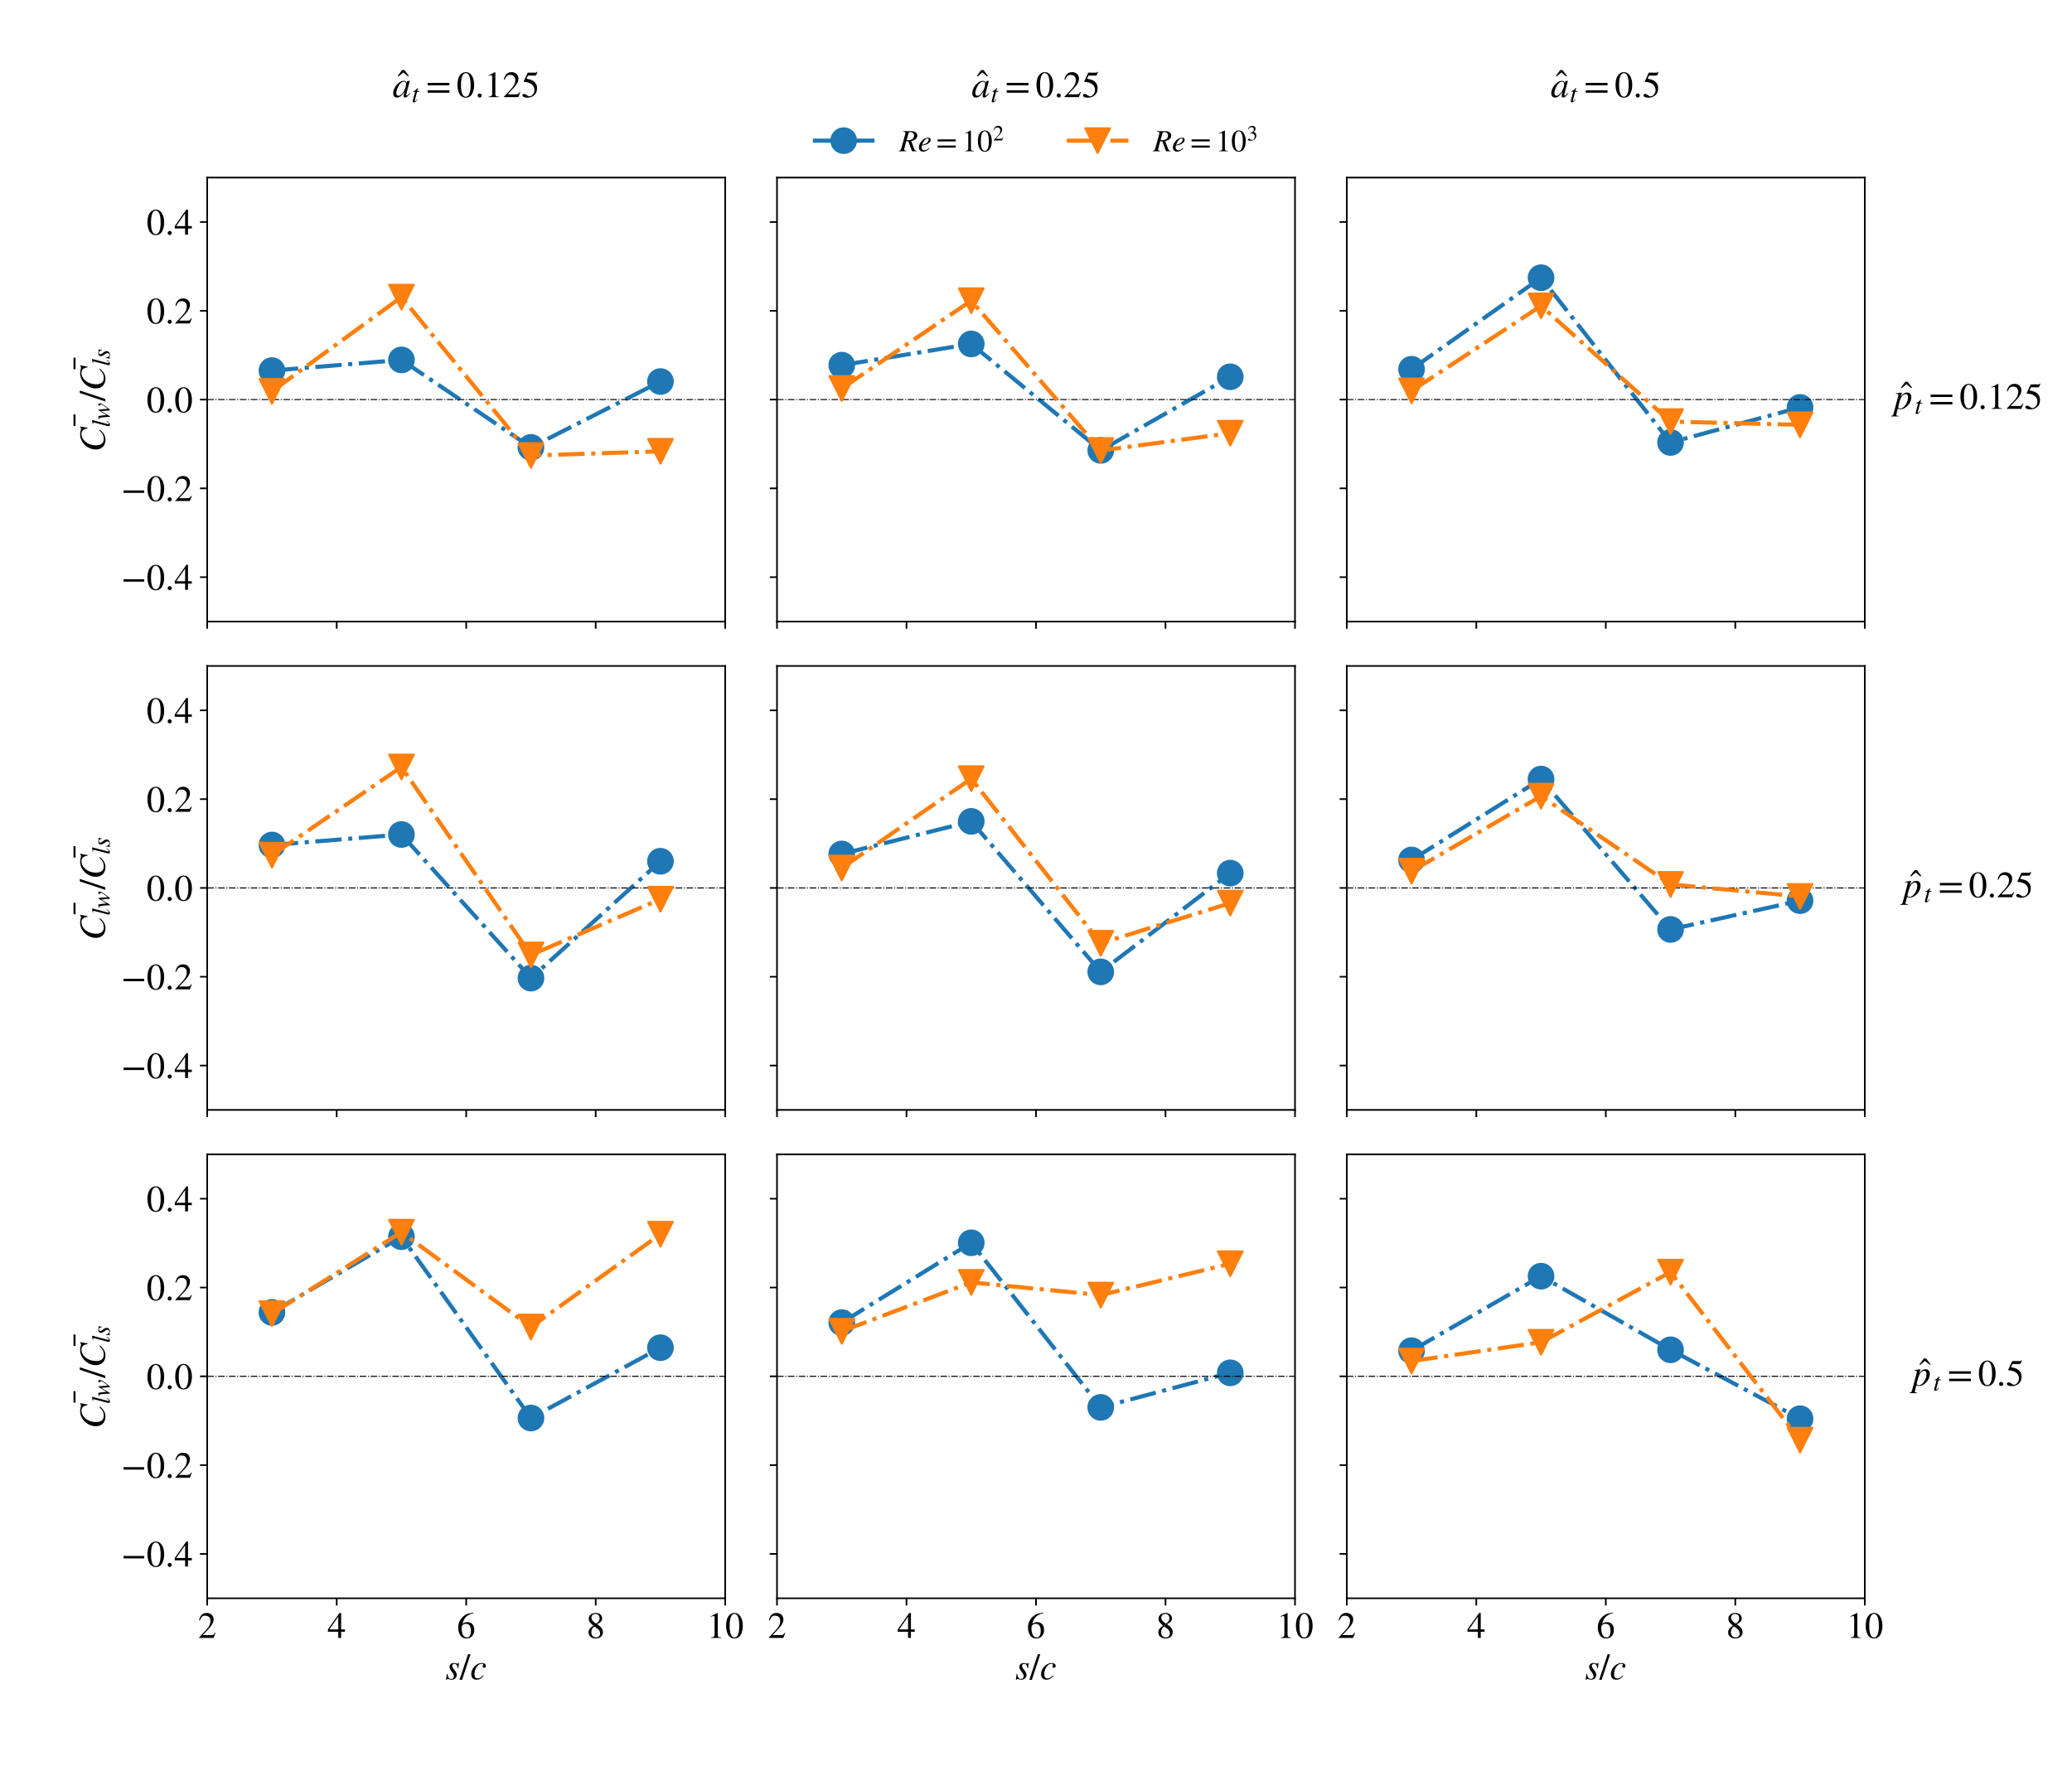 <?xml version="1.0" encoding="utf-8" standalone="no"?>
<!DOCTYPE svg PUBLIC "-//W3C//DTD SVG 1.1//EN"
  "http://www.w3.org/Graphics/SVG/1.1/DTD/svg11.dtd">
<!-- Created with matplotlib (https://matplotlib.org/) -->
<svg height="864pt" version="1.1" viewBox="0 0 1008 864" width="1008pt" xmlns="http://www.w3.org/2000/svg" xmlns:xlink="http://www.w3.org/1999/xlink">
 <defs>
  <style type="text/css">
*{stroke-linecap:butt;stroke-linejoin:round;}
  </style>
 </defs>
 <g id="figure_1">
  <g id="patch_1">
   <path d="M 0 864 
L 1008 864 
L 1008 0 
L 0 0 
z
" style="fill:#ffffff;"/>
  </g>
  <g id="axes_1">
   <g id="patch_2">
    <path d="M 100.8 302.4 
L 352.8 302.4 
L 352.8 86.4 
L 100.8 86.4 
z
" style="fill:#ffffff;"/>
   </g>
   <g id="matplotlib.axis_1">
    <g id="xtick_1">
     <g id="line2d_1">
      <defs>
       <path d="M 0 0 
L 0 3.5 
" id="m79977d18d8" style="stroke:#000000;stroke-width:0.8;"/>
      </defs>
      <g>
       <use style="stroke:#000000;stroke-width:0.8;" x="100.8" xlink:href="#m79977d18d8" y="302.4"/>
      </g>
     </g>
    </g>
    <g id="xtick_2">
     <g id="line2d_2">
      <g>
       <use style="stroke:#000000;stroke-width:0.8;" x="163.8" xlink:href="#m79977d18d8" y="302.4"/>
      </g>
     </g>
    </g>
    <g id="xtick_3">
     <g id="line2d_3">
      <g>
       <use style="stroke:#000000;stroke-width:0.8;" x="226.8" xlink:href="#m79977d18d8" y="302.4"/>
      </g>
     </g>
    </g>
    <g id="xtick_4">
     <g id="line2d_4">
      <g>
       <use style="stroke:#000000;stroke-width:0.8;" x="289.8" xlink:href="#m79977d18d8" y="302.4"/>
      </g>
     </g>
    </g>
    <g id="xtick_5">
     <g id="line2d_5">
      <g>
       <use style="stroke:#000000;stroke-width:0.8;" x="352.8" xlink:href="#m79977d18d8" y="302.4"/>
      </g>
     </g>
    </g>
   </g>
   <g id="matplotlib.axis_2">
    <g id="ytick_1">
     <g id="line2d_6">
      <defs>
       <path d="M 0 0 
L -3.5 0 
" id="m54f090f449" style="stroke:#000000;stroke-width:0.8;"/>
      </defs>
      <g>
       <use style="stroke:#000000;stroke-width:0.8;" x="100.8" xlink:href="#m54f090f449" y="280.8"/>
      </g>
     </g>
     <g id="text_1">
      <!-- −0.4 -->
      <defs>
       <path d="M 62.094 22 
L 6.406 22 
L 6.406 28.594 
L 62.094 28.594 
z
" id="STIXGeneral-Regular-8722"/>
       <path d="M 47.594 33 
Q 47.594 26.297 46.297 20.344 
Q 45 14.406 42.453 9.406 
Q 39.906 4.406 35.406 1.5 
Q 30.906 -1.406 25 -1.406 
Q 18.906 -1.406 14.297 1.688 
Q 9.703 4.797 7.203 10 
Q 4.703 15.203 3.547 21.094 
Q 2.406 27 2.406 33.594 
Q 2.406 42.906 4.703 50.344 
Q 7 57.797 12.344 62.688 
Q 17.703 67.594 25.406 67.594 
Q 35.203 67.594 41.391 58 
Q 47.594 48.406 47.594 33 
z
M 38 32.5 
Q 38 48.297 34.641 56.641 
Q 31.297 65 24.797 65 
Q 18.594 65 15.297 56.594 
Q 12 48.203 12 32.906 
Q 12 17.5 15.297 9.344 
Q 18.594 1.203 25 1.203 
Q 31.297 1.203 34.641 9.344 
Q 38 17.5 38 32.5 
z
" id="STIXGeneral-Regular-48"/>
       <path d="M 18.094 4.297 
Q 18.094 2.094 16.438 0.5 
Q 14.797 -1.094 12.5 -1.094 
Q 10.203 -1.094 8.594 0.5 
Q 7 2.094 7 4.391 
Q 7 6.703 8.641 8.344 
Q 10.297 10 12.594 10 
Q 14.797 10 16.438 8.297 
Q 18.094 6.594 18.094 4.297 
z
" id="STIXGeneral-Regular-46"/>
       <path d="M 47.297 16.703 
L 37 16.703 
L 37 0 
L 29.203 0 
L 29.203 16.703 
L 1.203 16.703 
L 1.203 23.094 
L 32.594 67.594 
L 37 67.594 
L 37 23.094 
L 47.297 23.094 
z
M 29.203 23.094 
L 29.203 57.406 
L 5.203 23.094 
z
" id="STIXGeneral-Regular-52"/>
      </defs>
      <g transform="translate(58.97 286.947)scale(0.18 -0.18)">
       <use xlink:href="#STIXGeneral-Regular-8722"/>
       <use x="68.5" xlink:href="#STIXGeneral-Regular-48"/>
       <use x="118.5" xlink:href="#STIXGeneral-Regular-46"/>
       <use x="143.5" xlink:href="#STIXGeneral-Regular-52"/>
      </g>
     </g>
    </g>
    <g id="ytick_2">
     <g id="line2d_7">
      <g>
       <use style="stroke:#000000;stroke-width:0.8;" x="100.8" xlink:href="#m54f090f449" y="237.6"/>
      </g>
     </g>
     <g id="text_2">
      <!-- −0.2 -->
      <defs>
       <path d="M 47.406 13.703 
L 42 0 
L 2.906 0 
L 2.906 1.203 
L 20.703 20.094 
Q 27.703 27.406 30.703 33.5 
Q 33.703 39.594 33.703 46.094 
Q 33.703 52.797 30 56.5 
Q 26.297 60.203 19.797 60.203 
Q 14.406 60.203 11.25 57.391 
Q 8.094 54.594 5.094 47.203 
L 3 47.703 
Q 4.703 57 9.844 62.297 
Q 15 67.594 23.797 67.594 
Q 32.094 67.594 37.188 62.594 
Q 42.297 57.594 42.297 50 
Q 42.297 38.703 29.5 25.203 
L 13 7.594 
L 36.406 7.594 
Q 39.703 7.594 41.641 8.891 
Q 43.594 10.203 46 14.297 
z
" id="STIXGeneral-Regular-50"/>
      </defs>
      <g transform="translate(58.97 243.747)scale(0.18 -0.18)">
       <use xlink:href="#STIXGeneral-Regular-8722"/>
       <use x="68.5" xlink:href="#STIXGeneral-Regular-48"/>
       <use x="118.5" xlink:href="#STIXGeneral-Regular-46"/>
       <use x="143.5" xlink:href="#STIXGeneral-Regular-50"/>
      </g>
     </g>
    </g>
    <g id="ytick_3">
     <g id="line2d_8">
      <g>
       <use style="stroke:#000000;stroke-width:0.8;" x="100.8" xlink:href="#m54f090f449" y="194.4"/>
      </g>
     </g>
     <g id="text_3">
      <!-- 0.0 -->
      <g transform="translate(71.3 200.547)scale(0.18 -0.18)">
       <use xlink:href="#STIXGeneral-Regular-48"/>
       <use x="50" xlink:href="#STIXGeneral-Regular-46"/>
       <use x="75" xlink:href="#STIXGeneral-Regular-48"/>
      </g>
     </g>
    </g>
    <g id="ytick_4">
     <g id="line2d_9">
      <g>
       <use style="stroke:#000000;stroke-width:0.8;" x="100.8" xlink:href="#m54f090f449" y="151.2"/>
      </g>
     </g>
     <g id="text_4">
      <!-- 0.2 -->
      <g transform="translate(71.3 157.347)scale(0.18 -0.18)">
       <use xlink:href="#STIXGeneral-Regular-48"/>
       <use x="50" xlink:href="#STIXGeneral-Regular-46"/>
       <use x="75" xlink:href="#STIXGeneral-Regular-50"/>
      </g>
     </g>
    </g>
    <g id="ytick_5">
     <g id="line2d_10">
      <g>
       <use style="stroke:#000000;stroke-width:0.8;" x="100.8" xlink:href="#m54f090f449" y="108"/>
      </g>
     </g>
     <g id="text_5">
      <!-- 0.4 -->
      <g transform="translate(71.3 114.147)scale(0.18 -0.18)">
       <use xlink:href="#STIXGeneral-Regular-48"/>
       <use x="50" xlink:href="#STIXGeneral-Regular-46"/>
       <use x="75" xlink:href="#STIXGeneral-Regular-52"/>
      </g>
     </g>
    </g>
    <g id="text_6">
     <!-- $\bar{C_{lw}}/\bar{C_{ls}}$ -->
     <defs>
      <path d="M -7.406 54.703 
L -38.5 54.703 
L -38.5 60.094 
L -7.406 60.094 
z
" id="STIXGeneral-Regular-772"/>
      <path d="M 68.906 66.406 
L 65.203 46.406 
L 63.406 46.703 
Q 61.594 63 48.5 63 
Q 37.594 63 28.594 53.297 
Q 23.297 47.703 20.547 39.703 
Q 17.797 31.703 17.797 23.203 
Q 17.797 2.703 35.297 2.703 
Q 41.5 2.703 46.641 5.297 
Q 51.797 7.906 58.203 14.594 
L 60 13.094 
Q 53.297 5.203 46.844 1.703 
Q 40.406 -1.797 32.703 -1.797 
Q 21 -1.797 13.797 5.141 
Q 6.594 12.094 6.594 24.297 
Q 6.594 34.594 11.688 43.938 
Q 16.797 53.297 25.297 59.297 
Q 35.5 66.594 47.203 66.594 
Q 54.094 66.594 58.906 64.906 
Q 60.906 64.203 63 64.203 
Q 65.703 64.203 66.797 66.406 
z
" id="STIXGeneral-Italic-67"/>
      <path d="M 27.906 67.797 
L 12.594 9.297 
Q 11.797 6.406 11.797 5 
Q 11.797 3.203 13.5 3.203 
Q 16.203 3.203 20.203 8.906 
L 22.703 12.406 
L 24.094 11.406 
Q 19.594 4.297 16.344 1.594 
Q 13.094 -1.094 9 -1.094 
Q 4.094 -1.094 4.094 4.5 
Q 4.094 6.203 4.5 7.5 
L 18.203 59.906 
Q 18.5 60.906 18.5 61.797 
Q 18.5 64 13.594 64 
L 11.797 64 
L 11.797 65.594 
Q 18.797 66.406 27.297 68.297 
z
" id="STIXGeneral-Italic-108"/>
      <path d="M 40.297 42.594 
L 43.5 7.406 
Q 53.406 19.703 56.703 24.953 
Q 60 30.203 60 33.406 
Q 60 34.797 57.797 36.906 
Q 55.703 38.906 55.703 41 
Q 55.703 42.203 56.844 43.141 
Q 58 44.094 59.594 44.094 
Q 61.797 44.094 63.297 42.5 
Q 64.797 40.906 64.797 38.5 
Q 64.797 29.406 43.594 3.594 
L 42.703 2.5 
Q 39.203 -1.797 38.203 -1.797 
Q 37.406 -1.797 37.094 1.703 
L 34.203 32.703 
L 25.297 17.5 
Q 23 13.703 19.797 7.594 
Q 14.906 -1.797 13.406 -1.797 
Q 12.703 -1.797 12.5 -0.891 
Q 12.297 0 12.094 2.906 
L 11.703 12 
Q 10.906 28.406 9 36.203 
Q 8.297 38.906 7.438 39.656 
Q 6.594 40.406 4.297 40.406 
L 1.5 40.406 
L 1.5 41.703 
Q 9.406 43 11 43.406 
Q 11.5 43.5 12.141 43.703 
Q 12.797 43.906 13.188 44 
Q 13.594 44.094 13.906 44.094 
Q 14.703 44.094 15 43.594 
Q 15.297 43.094 15.797 40.703 
Q 18.297 28.703 19 12.594 
L 38.203 43 
Q 38.797 44 39.5 44 
Q 40.297 44 40.297 42.594 
z
" id="STIXGeneral-Italic-119"/>
      <path d="M 28.703 67.594 
L 5.906 -1.406 
L -0.906 -1.406 
L 22 67.594 
z
" id="STIXGeneral-Regular-47"/>
      <path d="M 36.594 44.203 
L 34.594 30.203 
L 33 30.203 
Q 31.594 41.797 24.094 41.797 
Q 21.406 41.797 19.797 40.297 
Q 18.203 38.797 18.203 36.094 
Q 18.203 32.297 23.594 25.906 
Q 30.406 18 30.406 12.297 
Q 30.406 6.203 26.344 2.547 
Q 22.297 -1.094 16 -1.094 
Q 13.094 -1.094 10.5 -0.094 
Q 8.406 0.797 6.094 0.797 
Q 4.094 0.797 3.203 -1.297 
L 1.594 -1.297 
L 3.594 14.594 
L 5.203 14.594 
Q 7.203 1 15.203 1 
Q 18.797 1 20.797 3 
Q 22.797 5 22.797 8.703 
Q 22.797 13.203 17.203 20.203 
Q 10.906 28.094 10.906 33.297 
Q 10.906 38.297 14.203 41.188 
Q 17.5 44.094 23 44.094 
Q 25 44.094 28.594 43.094 
Q 30.797 42.406 32.203 42.406 
Q 34.203 42.406 35.203 44.203 
z
" id="STIXGeneral-Italic-115"/>
     </defs>
     <g transform="translate(51.063 219.87)rotate(-90)scale(0.18 -0.18)">
      <use transform="translate(108.815 24.906)" xlink:href="#STIXGeneral-Regular-772"/>
      <use transform="translate(0 0.516)" xlink:href="#STIXGeneral-Italic-67"/>
      <use transform="translate(66.7 -12.713)scale(0.7)" xlink:href="#STIXGeneral-Italic-108"/>
      <use transform="translate(86.16 -12.713)scale(0.7)" xlink:href="#STIXGeneral-Italic-119"/>
      <use transform="translate(137.259 0.516)" xlink:href="#STIXGeneral-Regular-47"/>
      <use transform="translate(262.009 24.906)" xlink:href="#STIXGeneral-Regular-772"/>
      <use transform="translate(165.059 0.516)" xlink:href="#STIXGeneral-Italic-67"/>
      <use transform="translate(231.759 -12.713)scale(0.7)" xlink:href="#STIXGeneral-Italic-108"/>
      <use transform="translate(251.219 -12.713)scale(0.7)" xlink:href="#STIXGeneral-Italic-115"/>
     </g>
    </g>
   </g>
   <g id="line2d_11">
    <path clip-path="url(#p8de04f39ca)" d="M 132.3 180.31 
L 195.3 175.101 
L 258.3 217.654 
L 321.3 185.627 
" style="fill:none;stroke:#1f77b4;stroke-dasharray:12.8,3.2,2,3.2;stroke-dashoffset:0;stroke-width:2;"/>
    <defs>
     <path d="M 0 6 
C 1.591 6 3.117 5.368 4.243 4.243 
C 5.368 3.117 6 1.591 6 0 
C 6 -1.591 5.368 -3.117 4.243 -4.243 
C 3.117 -5.368 1.591 -6 0 -6 
C -1.591 -6 -3.117 -5.368 -4.243 -4.243 
C -5.368 -3.117 -6 -1.591 -6 0 
C -6 1.591 -5.368 3.117 -4.243 4.243 
C -3.117 5.368 -1.591 6 0 6 
z
" id="m31f7515817" style="stroke:#1f77b4;"/>
    </defs>
    <g clip-path="url(#p8de04f39ca)">
     <use style="fill:#1f77b4;stroke:#1f77b4;" x="132.3" xlink:href="#m31f7515817" y="180.31"/>
     <use style="fill:#1f77b4;stroke:#1f77b4;" x="195.3" xlink:href="#m31f7515817" y="175.101"/>
     <use style="fill:#1f77b4;stroke:#1f77b4;" x="258.3" xlink:href="#m31f7515817" y="217.654"/>
     <use style="fill:#1f77b4;stroke:#1f77b4;" x="321.3" xlink:href="#m31f7515817" y="185.627"/>
    </g>
   </g>
   <g id="line2d_12">
    <path clip-path="url(#p8de04f39ca)" d="M 100.8 194.4 
L 352.8 194.4 
" style="fill:none;stroke:#000000;stroke-dasharray:3.2,0.8,0.5,0.8;stroke-dashoffset:0;stroke-width:0.5;"/>
   </g>
   <g id="line2d_13">
    <path clip-path="url(#p8de04f39ca)" d="M 132.3 190.41 
L 195.3 144.542 
L 258.3 221.635 
L 321.3 219.577 
" style="fill:none;stroke:#ff7f0e;stroke-dasharray:12.8,3.2,2,3.2;stroke-dashoffset:0;stroke-width:2;"/>
    <defs>
     <path d="M -0 6 
L 6 -6 
L -6 -6 
z
" id="mdde17db75f" style="stroke:#ff7f0e;stroke-linejoin:miter;"/>
    </defs>
    <g clip-path="url(#p8de04f39ca)">
     <use style="fill:#ff7f0e;stroke:#ff7f0e;stroke-linejoin:miter;" x="132.3" xlink:href="#mdde17db75f" y="190.41"/>
     <use style="fill:#ff7f0e;stroke:#ff7f0e;stroke-linejoin:miter;" x="195.3" xlink:href="#mdde17db75f" y="144.542"/>
     <use style="fill:#ff7f0e;stroke:#ff7f0e;stroke-linejoin:miter;" x="258.3" xlink:href="#mdde17db75f" y="221.635"/>
     <use style="fill:#ff7f0e;stroke:#ff7f0e;stroke-linejoin:miter;" x="321.3" xlink:href="#mdde17db75f" y="219.577"/>
    </g>
   </g>
   <g id="patch_3">
    <path d="M 100.8 302.4 
L 100.8 86.4 
" style="fill:none;stroke:#000000;stroke-linecap:square;stroke-linejoin:miter;stroke-width:0.8;"/>
   </g>
   <g id="patch_4">
    <path d="M 352.8 302.4 
L 352.8 86.4 
" style="fill:none;stroke:#000000;stroke-linecap:square;stroke-linejoin:miter;stroke-width:0.8;"/>
   </g>
   <g id="patch_5">
    <path d="M 100.8 302.4 
L 352.8 302.4 
" style="fill:none;stroke:#000000;stroke-linecap:square;stroke-linejoin:miter;stroke-width:0.8;"/>
   </g>
   <g id="patch_6">
    <path d="M 100.8 86.4 
L 352.8 86.4 
" style="fill:none;stroke:#000000;stroke-linecap:square;stroke-linejoin:miter;stroke-width:0.8;"/>
   </g>
   <g id="text_7">
    <!-- $\^a_t = 0.125$ -->
    <defs>
     <path d="M -7.5 50.703 
L -10.906 50.703 
L -23.094 61 
L -35.203 50.703 
L -38.594 50.703 
L -26.203 67.406 
L -20 67.406 
z
" id="STIXGeneral-Regular-770"/>
     <path d="M 46.297 11.094 
L 47.594 10 
Q 42 3.203 39.344 1.094 
Q 36.703 -1 33.703 -1 
Q 29.703 -1 29.703 3.094 
Q 29.703 5.594 32 14.594 
Q 26.406 6.203 21.703 2.547 
Q 17 -1.094 11.703 -1.094 
Q 7.297 -1.094 4.5 1.953 
Q 1.703 5 1.703 10.5 
Q 1.703 18.094 6.047 26 
Q 10.406 33.906 17.094 39 
Q 23.797 44.094 30.297 44.094 
Q 37 44.094 38.297 38.297 
L 39.406 43.094 
L 39.703 43.406 
L 45.797 44.094 
L 46.5 43.797 
Q 46.406 43.406 45.906 41.703 
Q 37 9.297 37 5.406 
Q 37 4.094 38.406 4.094 
Q 39.906 4.094 43.594 8.203 
z
M 36.5 36.094 
Q 36.5 38.703 35 40.297 
Q 33.5 41.906 30.906 41.906 
Q 24.094 41.906 17.797 32.703 
Q 14.5 27.797 12.297 21.797 
Q 10.094 15.797 10.094 11.203 
Q 10.094 3.797 16.094 3.797 
Q 22 3.797 28.797 13.594 
Q 36.5 24.703 36.5 36.094 
z
" id="STIXGeneral-Italic-97"/>
     <path d="M 29.594 42.797 
L 29.094 39.594 
L 20.703 39.594 
L 12 6.797 
Q 11.797 6 11.797 5.406 
Q 11.797 3.797 13.297 3.797 
Q 14.5 3.797 16.094 5.344 
Q 17.703 6.906 21.406 11.703 
L 22.703 11 
Q 18.094 4 15.141 1.453 
Q 12.203 -1.094 8.406 -1.094 
Q 3.797 -1.094 3.797 2.594 
Q 3.797 3.594 5.406 10 
L 13.203 39.594 
L 5.703 39.594 
L 5.594 40.203 
Q 5.594 42 8.906 42.703 
Q 11.406 43.297 15.5 46.547 
Q 19.594 49.797 22.203 53.703 
Q 22.797 54.594 23.594 54.594 
Q 24.5 54.594 24.5 53.797 
Q 24.5 53.297 24.406 53.094 
L 21.594 42.797 
z
" id="STIXGeneral-Italic-116"/>
     <path d="M 63.703 32 
L 4.797 32 
L 4.797 38.594 
L 63.703 38.594 
z
M 63.703 12 
L 4.797 12 
L 4.797 18.594 
L 63.703 18.594 
z
" id="STIXGeneral-Regular-61"/>
     <path d="M 39.406 0 
L 11.797 0 
L 11.797 1.5 
Q 17.297 1.797 19.297 3.547 
Q 21.297 5.297 21.297 9.5 
L 21.297 54.406 
Q 21.297 59.297 18.297 59.297 
Q 16.906 59.297 13.797 58.094 
L 11.094 57.094 
L 11.094 58.5 
L 29 67.594 
L 29.906 67.297 
L 29.906 7.594 
Q 29.906 4.297 31.906 2.891 
Q 33.906 1.5 39.406 1.5 
z
" id="STIXGeneral-Regular-49"/>
     <path d="M 43.797 68.094 
L 40.203 59.594 
Q 39.594 58.297 37.5 58.297 
L 18.094 58.297 
L 14.094 49.797 
Q 25.094 47.703 30 45.25 
Q 34.906 42.797 39.094 37 
Q 42.594 32.203 42.594 24.297 
Q 42.594 17.094 40.25 12.188 
Q 37.906 7.297 32.797 3.5 
Q 26 -1.406 15.797 -1.406 
Q 10.094 -1.406 6.594 0.297 
Q 3.094 2 3.094 4.797 
Q 3.094 8.594 7.594 8.594 
Q 11.203 8.594 15 5.5 
Q 18.906 2.297 22.094 2.297 
Q 27.297 2.297 31.438 7.5 
Q 35.594 12.703 35.594 19.203 
Q 35.594 28.797 28.906 34.203 
Q 20.203 41.203 7.594 41.203 
Q 6.406 41.203 6.406 42 
L 6.5 42.5 
L 17.406 66.203 
L 38.094 66.203 
Q 39.797 66.203 40.75 66.703 
Q 41.703 67.203 42.906 68.797 
z
" id="STIXGeneral-Regular-53"/>
    </defs>
    <g transform="translate(190.98 47.393)scale(0.18 -0.18)">
     <use transform="translate(52.066 6.594)" xlink:href="#STIXGeneral-Regular-770"/>
     <use transform="translate(0 0.703)" xlink:href="#STIXGeneral-Italic-97"/>
     <use transform="translate(51.643 -12.525)scale(0.7)" xlink:href="#STIXGeneral-Italic-116"/>
     <use transform="translate(89.953 0.703)" xlink:href="#STIXGeneral-Regular-61"/>
     <use transform="translate(172.893 0.703)" xlink:href="#STIXGeneral-Regular-48"/>
     <use transform="translate(222.893 0.703)" xlink:href="#STIXGeneral-Regular-46"/>
     <use transform="translate(247.893 0.703)" xlink:href="#STIXGeneral-Regular-49"/>
     <use transform="translate(297.893 0.703)" xlink:href="#STIXGeneral-Regular-50"/>
     <use transform="translate(347.893 0.703)" xlink:href="#STIXGeneral-Regular-53"/>
    </g>
   </g>
  </g>
  <g id="axes_2">
   <g id="patch_7">
    <path d="M 378 302.4 
L 630 302.4 
L 630 86.4 
L 378 86.4 
z
" style="fill:#ffffff;"/>
   </g>
   <g id="matplotlib.axis_3">
    <g id="xtick_6">
     <g id="line2d_14">
      <g>
       <use style="stroke:#000000;stroke-width:0.8;" x="378" xlink:href="#m79977d18d8" y="302.4"/>
      </g>
     </g>
    </g>
    <g id="xtick_7">
     <g id="line2d_15">
      <g>
       <use style="stroke:#000000;stroke-width:0.8;" x="441" xlink:href="#m79977d18d8" y="302.4"/>
      </g>
     </g>
    </g>
    <g id="xtick_8">
     <g id="line2d_16">
      <g>
       <use style="stroke:#000000;stroke-width:0.8;" x="504" xlink:href="#m79977d18d8" y="302.4"/>
      </g>
     </g>
    </g>
    <g id="xtick_9">
     <g id="line2d_17">
      <g>
       <use style="stroke:#000000;stroke-width:0.8;" x="567" xlink:href="#m79977d18d8" y="302.4"/>
      </g>
     </g>
    </g>
    <g id="xtick_10">
     <g id="line2d_18">
      <g>
       <use style="stroke:#000000;stroke-width:0.8;" x="630" xlink:href="#m79977d18d8" y="302.4"/>
      </g>
     </g>
    </g>
   </g>
   <g id="matplotlib.axis_4">
    <g id="ytick_6">
     <g id="line2d_19">
      <g>
       <use style="stroke:#000000;stroke-width:0.8;" x="378" xlink:href="#m54f090f449" y="280.8"/>
      </g>
     </g>
    </g>
    <g id="ytick_7">
     <g id="line2d_20">
      <g>
       <use style="stroke:#000000;stroke-width:0.8;" x="378" xlink:href="#m54f090f449" y="237.6"/>
      </g>
     </g>
    </g>
    <g id="ytick_8">
     <g id="line2d_21">
      <g>
       <use style="stroke:#000000;stroke-width:0.8;" x="378" xlink:href="#m54f090f449" y="194.4"/>
      </g>
     </g>
    </g>
    <g id="ytick_9">
     <g id="line2d_22">
      <g>
       <use style="stroke:#000000;stroke-width:0.8;" x="378" xlink:href="#m54f090f449" y="151.2"/>
      </g>
     </g>
    </g>
    <g id="ytick_10">
     <g id="line2d_23">
      <g>
       <use style="stroke:#000000;stroke-width:0.8;" x="378" xlink:href="#m54f090f449" y="108"/>
      </g>
     </g>
    </g>
   </g>
   <g id="line2d_24">
    <path clip-path="url(#p63afad3c75)" d="M 409.5 177.654 
L 472.5 167.332 
L 535.5 219.118 
L 598.5 183.312 
" style="fill:none;stroke:#1f77b4;stroke-dasharray:12.8,3.2,2,3.2;stroke-dashoffset:0;stroke-width:2;"/>
    <g clip-path="url(#p63afad3c75)">
     <use style="fill:#1f77b4;stroke:#1f77b4;" x="409.5" xlink:href="#m31f7515817" y="177.654"/>
     <use style="fill:#1f77b4;stroke:#1f77b4;" x="472.5" xlink:href="#m31f7515817" y="167.332"/>
     <use style="fill:#1f77b4;stroke:#1f77b4;" x="535.5" xlink:href="#m31f7515817" y="219.118"/>
     <use style="fill:#1f77b4;stroke:#1f77b4;" x="598.5" xlink:href="#m31f7515817" y="183.312"/>
    </g>
   </g>
   <g id="line2d_25">
    <path clip-path="url(#p63afad3c75)" d="M 378 194.4 
L 630 194.4 
" style="fill:none;stroke:#000000;stroke-dasharray:3.2,0.8,0.5,0.8;stroke-dashoffset:0;stroke-width:0.5;"/>
   </g>
   <g id="line2d_26">
    <path clip-path="url(#p63afad3c75)" d="M 409.5 188.995 
L 472.5 146.296 
L 535.5 219.178 
L 598.5 210.761 
" style="fill:none;stroke:#ff7f0e;stroke-dasharray:12.8,3.2,2,3.2;stroke-dashoffset:0;stroke-width:2;"/>
    <g clip-path="url(#p63afad3c75)">
     <use style="fill:#ff7f0e;stroke:#ff7f0e;stroke-linejoin:miter;" x="409.5" xlink:href="#mdde17db75f" y="188.995"/>
     <use style="fill:#ff7f0e;stroke:#ff7f0e;stroke-linejoin:miter;" x="472.5" xlink:href="#mdde17db75f" y="146.296"/>
     <use style="fill:#ff7f0e;stroke:#ff7f0e;stroke-linejoin:miter;" x="535.5" xlink:href="#mdde17db75f" y="219.178"/>
     <use style="fill:#ff7f0e;stroke:#ff7f0e;stroke-linejoin:miter;" x="598.5" xlink:href="#mdde17db75f" y="210.761"/>
    </g>
   </g>
   <g id="patch_8">
    <path d="M 378 302.4 
L 378 86.4 
" style="fill:none;stroke:#000000;stroke-linecap:square;stroke-linejoin:miter;stroke-width:0.8;"/>
   </g>
   <g id="patch_9">
    <path d="M 630 302.4 
L 630 86.4 
" style="fill:none;stroke:#000000;stroke-linecap:square;stroke-linejoin:miter;stroke-width:0.8;"/>
   </g>
   <g id="patch_10">
    <path d="M 378 302.4 
L 630 302.4 
" style="fill:none;stroke:#000000;stroke-linecap:square;stroke-linejoin:miter;stroke-width:0.8;"/>
   </g>
   <g id="patch_11">
    <path d="M 378 86.4 
L 630 86.4 
" style="fill:none;stroke:#000000;stroke-linecap:square;stroke-linejoin:miter;stroke-width:0.8;"/>
   </g>
   <g id="text_8">
    <!-- $\^a_t = 0.25$ -->
    <g transform="translate(472.68 47.393)scale(0.18 -0.18)">
     <use transform="translate(52.066 6.594)" xlink:href="#STIXGeneral-Regular-770"/>
     <use transform="translate(0 0.703)" xlink:href="#STIXGeneral-Italic-97"/>
     <use transform="translate(51.643 -12.525)scale(0.7)" xlink:href="#STIXGeneral-Italic-116"/>
     <use transform="translate(89.953 0.703)" xlink:href="#STIXGeneral-Regular-61"/>
     <use transform="translate(172.893 0.703)" xlink:href="#STIXGeneral-Regular-48"/>
     <use transform="translate(222.893 0.703)" xlink:href="#STIXGeneral-Regular-46"/>
     <use transform="translate(247.893 0.703)" xlink:href="#STIXGeneral-Regular-50"/>
     <use transform="translate(297.893 0.703)" xlink:href="#STIXGeneral-Regular-53"/>
    </g>
   </g>
   <g id="legend_1">
    <g id="line2d_27">
     <path d="M 395.443 68.422 
L 425.431 68.422 
" style="fill:none;stroke:#1f77b4;stroke-dasharray:12.8,3.2,2,3.2;stroke-dashoffset:0;stroke-width:2;"/>
    </g>
    <g id="line2d_28">
     <g>
      <use style="fill:#1f77b4;stroke:#1f77b4;" x="410.437" xlink:href="#m31f7515817" y="68.422"/>
     </g>
    </g>
    <g id="text_9">
     <!-- $Re = 10^2$ -->
     <defs>
      <path d="M 13.203 65.297 
L 38.406 65.297 
Q 48.094 65.297 53.438 61.5 
Q 58.797 57.703 58.797 51.203 
Q 58.797 43.406 52.203 38.406 
Q 48.297 35.406 39.094 33.297 
L 48 9.797 
Q 49.703 5.203 51.547 3.391 
Q 53.406 1.594 56.703 1.594 
L 56.703 0 
L 42 0 
L 29.703 32.406 
L 23.094 32.906 
L 17.594 12.594 
Q 16.297 8 16.297 6.297 
Q 16.297 4 17.594 3 
Q 18.906 2 23 1.594 
L 23 0 
L -1.297 0 
L -1.297 1.594 
Q 2.703 2.094 4.344 3.797 
Q 6 5.5 7.203 10.094 
L 19.094 53.203 
Q 20.297 57.797 20.297 59.5 
Q 20.297 61.297 18.906 62.297 
Q 17.703 63.094 13.203 63.703 
z
M 30.594 59.297 
L 24.297 36.594 
Q 27.406 36.094 29.406 36.094 
Q 38.297 36.094 43.297 40.094 
Q 48.297 44.094 48.297 51.094 
Q 48.297 56.297 45.188 59.297 
Q 42.094 62.297 36.297 62.297 
Q 31.406 62.297 30.594 59.297 
z
" id="STIXGeneral-Italic-82"/>
      <path d="M 35.797 10.906 
L 37 9.703 
Q 28.203 -1.094 16.594 -1.094 
Q 10.5 -1.094 6.797 2.656 
Q 3.094 6.406 3.094 12.594 
Q 3.094 24.297 12.438 34.188 
Q 21.797 44.094 33 44.094 
Q 36.906 44.094 39.047 42.297 
Q 41.203 40.5 41.203 37.297 
Q 41.203 30.703 33.547 25.5 
Q 25.906 20.297 12.797 18.594 
Q 11.797 16.594 11.797 12.5 
Q 11.797 8.406 14.344 5.906 
Q 16.906 3.406 21.094 3.406 
Q 24.406 3.406 27.406 4.953 
Q 30.406 6.5 35.797 10.906 
z
M 15.203 25.203 
L 13.5 20.797 
Q 24.703 23.5 29.594 28.203 
Q 34.594 33 34.594 37.906 
Q 34.594 41.797 31.094 41.797 
Q 26.906 41.797 22.344 36.938 
Q 17.797 32.094 15.203 25.203 
z
" id="STIXGeneral-Italic-101"/>
     </defs>
     <g transform="translate(437.427 73.67)scale(0.15 -0.15)">
      <use transform="translate(0 0.409)" xlink:href="#STIXGeneral-Italic-82"/>
      <use transform="translate(61.1 0.409)" xlink:href="#STIXGeneral-Italic-101"/>
      <use transform="translate(119.94 0.409)" xlink:href="#STIXGeneral-Regular-61"/>
      <use transform="translate(202.88 0.409)" xlink:href="#STIXGeneral-Regular-49"/>
      <use transform="translate(252.88 0.409)" xlink:href="#STIXGeneral-Regular-48"/>
      <use transform="translate(304.423 35.684)scale(0.7)" xlink:href="#STIXGeneral-Regular-50"/>
     </g>
    </g>
    <g id="line2d_29">
     <path d="M 518.994 68.422 
L 548.982 68.422 
" style="fill:none;stroke:#ff7f0e;stroke-dasharray:12.8,3.2,2,3.2;stroke-dashoffset:0;stroke-width:2;"/>
    </g>
    <g id="line2d_30">
     <g>
      <use style="fill:#ff7f0e;stroke:#ff7f0e;stroke-linejoin:miter;" x="533.988" xlink:href="#mdde17db75f" y="68.422"/>
     </g>
    </g>
    <g id="text_10">
     <!-- $Re = 10^3$ -->
     <defs>
      <path d="M 6.094 51 
L 4.5 51.406 
Q 6.797 58.906 11.688 63.25 
Q 16.594 67.594 24.094 67.594 
Q 31.094 67.594 35.391 63.797 
Q 39.703 60 39.703 53.906 
Q 39.703 45.703 30.406 40.094 
Q 35.906 37.703 38.703 34.797 
Q 43.094 29.906 43.094 21.906 
Q 43.094 13.906 38.5 7.906 
Q 35.094 3.297 28.75 0.938 
Q 22.406 -1.406 15.297 -1.406 
Q 4.094 -1.406 4.094 4.297 
Q 4.094 5.906 5.297 6.906 
Q 6.5 7.906 8.203 7.906 
Q 10.703 7.906 14.297 5.297 
Q 18.703 2.203 22.906 2.203 
Q 28.406 2.203 32.156 6.641 
Q 35.906 11.094 35.906 17.5 
Q 35.906 29 25.5 32 
Q 22.406 33 15.297 33 
L 15.297 34.406 
Q 20.906 36.297 23.703 38 
Q 31.797 42.594 31.797 51.406 
Q 31.797 56.406 28.938 59 
Q 26.094 61.594 21 61.594 
Q 12 61.594 6.094 51 
z
" id="STIXGeneral-Regular-51"/>
     </defs>
     <g transform="translate(560.977 73.67)scale(0.15 -0.15)">
      <use transform="translate(0 0.409)" xlink:href="#STIXGeneral-Italic-82"/>
      <use transform="translate(61.1 0.409)" xlink:href="#STIXGeneral-Italic-101"/>
      <use transform="translate(119.94 0.409)" xlink:href="#STIXGeneral-Regular-61"/>
      <use transform="translate(202.88 0.409)" xlink:href="#STIXGeneral-Regular-49"/>
      <use transform="translate(252.88 0.409)" xlink:href="#STIXGeneral-Regular-48"/>
      <use transform="translate(304.423 35.684)scale(0.7)" xlink:href="#STIXGeneral-Regular-51"/>
     </g>
    </g>
   </g>
  </g>
  <g id="axes_3">
   <g id="patch_12">
    <path d="M 655.2 302.4 
L 907.2 302.4 
L 907.2 86.4 
L 655.2 86.4 
z
" style="fill:#ffffff;"/>
   </g>
   <g id="matplotlib.axis_5">
    <g id="xtick_11">
     <g id="line2d_31">
      <g>
       <use style="stroke:#000000;stroke-width:0.8;" x="655.2" xlink:href="#m79977d18d8" y="302.4"/>
      </g>
     </g>
    </g>
    <g id="xtick_12">
     <g id="line2d_32">
      <g>
       <use style="stroke:#000000;stroke-width:0.8;" x="718.2" xlink:href="#m79977d18d8" y="302.4"/>
      </g>
     </g>
    </g>
    <g id="xtick_13">
     <g id="line2d_33">
      <g>
       <use style="stroke:#000000;stroke-width:0.8;" x="781.2" xlink:href="#m79977d18d8" y="302.4"/>
      </g>
     </g>
    </g>
    <g id="xtick_14">
     <g id="line2d_34">
      <g>
       <use style="stroke:#000000;stroke-width:0.8;" x="844.2" xlink:href="#m79977d18d8" y="302.4"/>
      </g>
     </g>
    </g>
    <g id="xtick_15">
     <g id="line2d_35">
      <g>
       <use style="stroke:#000000;stroke-width:0.8;" x="907.2" xlink:href="#m79977d18d8" y="302.4"/>
      </g>
     </g>
    </g>
   </g>
   <g id="matplotlib.axis_6">
    <g id="ytick_11">
     <g id="line2d_36">
      <g>
       <use style="stroke:#000000;stroke-width:0.8;" x="655.2" xlink:href="#m54f090f449" y="280.8"/>
      </g>
     </g>
    </g>
    <g id="ytick_12">
     <g id="line2d_37">
      <g>
       <use style="stroke:#000000;stroke-width:0.8;" x="655.2" xlink:href="#m54f090f449" y="237.6"/>
      </g>
     </g>
    </g>
    <g id="ytick_13">
     <g id="line2d_38">
      <g>
       <use style="stroke:#000000;stroke-width:0.8;" x="655.2" xlink:href="#m54f090f449" y="194.4"/>
      </g>
     </g>
    </g>
    <g id="ytick_14">
     <g id="line2d_39">
      <g>
       <use style="stroke:#000000;stroke-width:0.8;" x="655.2" xlink:href="#m54f090f449" y="151.2"/>
      </g>
     </g>
    </g>
    <g id="ytick_15">
     <g id="line2d_40">
      <g>
       <use style="stroke:#000000;stroke-width:0.8;" x="655.2" xlink:href="#m54f090f449" y="108"/>
      </g>
     </g>
    </g>
   </g>
   <g id="line2d_41">
    <path clip-path="url(#pb93f56303e)" d="M 686.7 179.644 
L 749.7 135.12 
L 812.7 215.265 
L 875.7 198.208 
" style="fill:none;stroke:#1f77b4;stroke-dasharray:12.8,3.2,2,3.2;stroke-dashoffset:0;stroke-width:2;"/>
    <g clip-path="url(#pb93f56303e)">
     <use style="fill:#1f77b4;stroke:#1f77b4;" x="686.7" xlink:href="#m31f7515817" y="179.644"/>
     <use style="fill:#1f77b4;stroke:#1f77b4;" x="749.7" xlink:href="#m31f7515817" y="135.12"/>
     <use style="fill:#1f77b4;stroke:#1f77b4;" x="812.7" xlink:href="#m31f7515817" y="215.265"/>
     <use style="fill:#1f77b4;stroke:#1f77b4;" x="875.7" xlink:href="#m31f7515817" y="198.208"/>
    </g>
   </g>
   <g id="line2d_42">
    <path clip-path="url(#pb93f56303e)" d="M 655.2 194.4 
L 907.2 194.4 
" style="fill:none;stroke:#000000;stroke-dasharray:3.2,0.8,0.5,0.8;stroke-dashoffset:0;stroke-width:0.5;"/>
   </g>
   <g id="line2d_43">
    <path clip-path="url(#pb93f56303e)" d="M 686.7 190.158 
L 749.7 148.818 
L 812.7 205.111 
L 875.7 206.676 
" style="fill:none;stroke:#ff7f0e;stroke-dasharray:12.8,3.2,2,3.2;stroke-dashoffset:0;stroke-width:2;"/>
    <g clip-path="url(#pb93f56303e)">
     <use style="fill:#ff7f0e;stroke:#ff7f0e;stroke-linejoin:miter;" x="686.7" xlink:href="#mdde17db75f" y="190.158"/>
     <use style="fill:#ff7f0e;stroke:#ff7f0e;stroke-linejoin:miter;" x="749.7" xlink:href="#mdde17db75f" y="148.818"/>
     <use style="fill:#ff7f0e;stroke:#ff7f0e;stroke-linejoin:miter;" x="812.7" xlink:href="#mdde17db75f" y="205.111"/>
     <use style="fill:#ff7f0e;stroke:#ff7f0e;stroke-linejoin:miter;" x="875.7" xlink:href="#mdde17db75f" y="206.676"/>
    </g>
   </g>
   <g id="patch_13">
    <path d="M 655.2 302.4 
L 655.2 86.4 
" style="fill:none;stroke:#000000;stroke-linecap:square;stroke-linejoin:miter;stroke-width:0.8;"/>
   </g>
   <g id="patch_14">
    <path d="M 907.2 302.4 
L 907.2 86.4 
" style="fill:none;stroke:#000000;stroke-linecap:square;stroke-linejoin:miter;stroke-width:0.8;"/>
   </g>
   <g id="patch_15">
    <path d="M 655.2 302.4 
L 907.2 302.4 
" style="fill:none;stroke:#000000;stroke-linecap:square;stroke-linejoin:miter;stroke-width:0.8;"/>
   </g>
   <g id="patch_16">
    <path d="M 655.2 86.4 
L 907.2 86.4 
" style="fill:none;stroke:#000000;stroke-linecap:square;stroke-linejoin:miter;stroke-width:0.8;"/>
   </g>
   <g id="text_11">
    <!-- $\^a_t = 0.5$ -->
    <g transform="translate(754.38 47.393)scale(0.18 -0.18)">
     <use transform="translate(52.066 6.594)" xlink:href="#STIXGeneral-Regular-770"/>
     <use transform="translate(0 0.703)" xlink:href="#STIXGeneral-Italic-97"/>
     <use transform="translate(51.643 -12.525)scale(0.7)" xlink:href="#STIXGeneral-Italic-116"/>
     <use transform="translate(89.953 0.703)" xlink:href="#STIXGeneral-Regular-61"/>
     <use transform="translate(172.893 0.703)" xlink:href="#STIXGeneral-Regular-48"/>
     <use transform="translate(222.893 0.703)" xlink:href="#STIXGeneral-Regular-46"/>
     <use transform="translate(247.893 0.703)" xlink:href="#STIXGeneral-Regular-53"/>
    </g>
   </g>
   <g id="text_12">
    <!-- $\^p_t = 0.125$ -->
    <defs>
     <path d="M 21.5 42.797 
L 18.594 32.797 
Q 26.094 44.094 35.703 44.094 
Q 41.203 44.094 44.203 40.797 
Q 47.203 37.5 47.203 31.594 
Q 47.203 19.297 37.844 9.094 
Q 28.5 -1.094 17.5 -1.094 
Q 13.906 -1.094 10.594 0.594 
Q 6.594 -15.906 6.594 -16 
Q 6.594 -17.594 7.938 -18.25 
Q 9.297 -18.906 12.797 -18.906 
L 12.797 -20.5 
L -7.5 -20.5 
L -7.5 -18.906 
Q -4.297 -18.797 -2.938 -17.5 
Q -1.594 -16.203 -0.703 -12.594 
L 10.797 30.594 
Q 12.406 36.406 12.406 37.703 
Q 12.406 40.406 8 40.406 
L 5.797 40.406 
L 5.594 41.906 
L 21.203 44.094 
Q 21.703 44.094 21.703 43.703 
Q 21.594 43.203 21.5 42.797 
z
M 38.203 31.297 
Q 38.203 35.703 36.75 37.75 
Q 35.297 39.797 32 39.797 
Q 28.094 39.797 24.188 36.391 
Q 20.297 33 18.5 28.406 
Q 16.297 22.703 14.141 14.891 
Q 12 7.094 12 4.594 
Q 12 2.906 13.344 1.844 
Q 14.703 0.797 16.797 0.797 
Q 24.594 0.797 31.297 10.297 
Q 38.203 19.906 38.203 31.297 
z
" id="STIXGeneral-Italic-112"/>
    </defs>
    <g transform="translate(921.33 199.043)scale(0.18 -0.18)">
     <use transform="translate(57.266 6.594)" xlink:href="#STIXGeneral-Regular-770"/>
     <use transform="translate(0 0.703)" xlink:href="#STIXGeneral-Italic-112"/>
     <use transform="translate(56.231 -12.525)scale(0.7)" xlink:href="#STIXGeneral-Italic-116"/>
     <use transform="translate(94.54 0.703)" xlink:href="#STIXGeneral-Regular-61"/>
     <use transform="translate(177.48 0.703)" xlink:href="#STIXGeneral-Regular-48"/>
     <use transform="translate(227.48 0.703)" xlink:href="#STIXGeneral-Regular-46"/>
     <use transform="translate(252.48 0.703)" xlink:href="#STIXGeneral-Regular-49"/>
     <use transform="translate(302.48 0.703)" xlink:href="#STIXGeneral-Regular-50"/>
     <use transform="translate(352.48 0.703)" xlink:href="#STIXGeneral-Regular-53"/>
    </g>
   </g>
  </g>
  <g id="axes_4">
   <g id="patch_17">
    <path d="M 100.8 540 
L 352.8 540 
L 352.8 324 
L 100.8 324 
z
" style="fill:#ffffff;"/>
   </g>
   <g id="matplotlib.axis_7">
    <g id="xtick_16">
     <g id="line2d_44">
      <g>
       <use style="stroke:#000000;stroke-width:0.8;" x="100.8" xlink:href="#m79977d18d8" y="540"/>
      </g>
     </g>
    </g>
    <g id="xtick_17">
     <g id="line2d_45">
      <g>
       <use style="stroke:#000000;stroke-width:0.8;" x="163.8" xlink:href="#m79977d18d8" y="540"/>
      </g>
     </g>
    </g>
    <g id="xtick_18">
     <g id="line2d_46">
      <g>
       <use style="stroke:#000000;stroke-width:0.8;" x="226.8" xlink:href="#m79977d18d8" y="540"/>
      </g>
     </g>
    </g>
    <g id="xtick_19">
     <g id="line2d_47">
      <g>
       <use style="stroke:#000000;stroke-width:0.8;" x="289.8" xlink:href="#m79977d18d8" y="540"/>
      </g>
     </g>
    </g>
    <g id="xtick_20">
     <g id="line2d_48">
      <g>
       <use style="stroke:#000000;stroke-width:0.8;" x="352.8" xlink:href="#m79977d18d8" y="540"/>
      </g>
     </g>
    </g>
   </g>
   <g id="matplotlib.axis_8">
    <g id="ytick_16">
     <g id="line2d_49">
      <g>
       <use style="stroke:#000000;stroke-width:0.8;" x="100.8" xlink:href="#m54f090f449" y="518.4"/>
      </g>
     </g>
     <g id="text_13">
      <!-- −0.4 -->
      <g transform="translate(58.97 524.547)scale(0.18 -0.18)">
       <use xlink:href="#STIXGeneral-Regular-8722"/>
       <use x="68.5" xlink:href="#STIXGeneral-Regular-48"/>
       <use x="118.5" xlink:href="#STIXGeneral-Regular-46"/>
       <use x="143.5" xlink:href="#STIXGeneral-Regular-52"/>
      </g>
     </g>
    </g>
    <g id="ytick_17">
     <g id="line2d_50">
      <g>
       <use style="stroke:#000000;stroke-width:0.8;" x="100.8" xlink:href="#m54f090f449" y="475.2"/>
      </g>
     </g>
     <g id="text_14">
      <!-- −0.2 -->
      <g transform="translate(58.97 481.347)scale(0.18 -0.18)">
       <use xlink:href="#STIXGeneral-Regular-8722"/>
       <use x="68.5" xlink:href="#STIXGeneral-Regular-48"/>
       <use x="118.5" xlink:href="#STIXGeneral-Regular-46"/>
       <use x="143.5" xlink:href="#STIXGeneral-Regular-50"/>
      </g>
     </g>
    </g>
    <g id="ytick_18">
     <g id="line2d_51">
      <g>
       <use style="stroke:#000000;stroke-width:0.8;" x="100.8" xlink:href="#m54f090f449" y="432"/>
      </g>
     </g>
     <g id="text_15">
      <!-- 0.0 -->
      <g transform="translate(71.3 438.147)scale(0.18 -0.18)">
       <use xlink:href="#STIXGeneral-Regular-48"/>
       <use x="50" xlink:href="#STIXGeneral-Regular-46"/>
       <use x="75" xlink:href="#STIXGeneral-Regular-48"/>
      </g>
     </g>
    </g>
    <g id="ytick_19">
     <g id="line2d_52">
      <g>
       <use style="stroke:#000000;stroke-width:0.8;" x="100.8" xlink:href="#m54f090f449" y="388.8"/>
      </g>
     </g>
     <g id="text_16">
      <!-- 0.2 -->
      <g transform="translate(71.3 394.947)scale(0.18 -0.18)">
       <use xlink:href="#STIXGeneral-Regular-48"/>
       <use x="50" xlink:href="#STIXGeneral-Regular-46"/>
       <use x="75" xlink:href="#STIXGeneral-Regular-50"/>
      </g>
     </g>
    </g>
    <g id="ytick_20">
     <g id="line2d_53">
      <g>
       <use style="stroke:#000000;stroke-width:0.8;" x="100.8" xlink:href="#m54f090f449" y="345.6"/>
      </g>
     </g>
     <g id="text_17">
      <!-- 0.4 -->
      <g transform="translate(71.3 351.747)scale(0.18 -0.18)">
       <use xlink:href="#STIXGeneral-Regular-48"/>
       <use x="50" xlink:href="#STIXGeneral-Regular-46"/>
       <use x="75" xlink:href="#STIXGeneral-Regular-52"/>
      </g>
     </g>
    </g>
    <g id="text_18">
     <!-- $\bar{C_{lw}}/\bar{C_{ls}}$ -->
     <g transform="translate(51.063 457.47)rotate(-90)scale(0.18 -0.18)">
      <use transform="translate(108.815 24.906)" xlink:href="#STIXGeneral-Regular-772"/>
      <use transform="translate(0 0.516)" xlink:href="#STIXGeneral-Italic-67"/>
      <use transform="translate(66.7 -12.713)scale(0.7)" xlink:href="#STIXGeneral-Italic-108"/>
      <use transform="translate(86.16 -12.713)scale(0.7)" xlink:href="#STIXGeneral-Italic-119"/>
      <use transform="translate(137.259 0.516)" xlink:href="#STIXGeneral-Regular-47"/>
      <use transform="translate(262.009 24.906)" xlink:href="#STIXGeneral-Regular-772"/>
      <use transform="translate(165.059 0.516)" xlink:href="#STIXGeneral-Italic-67"/>
      <use transform="translate(231.759 -12.713)scale(0.7)" xlink:href="#STIXGeneral-Italic-108"/>
      <use transform="translate(251.219 -12.713)scale(0.7)" xlink:href="#STIXGeneral-Italic-115"/>
     </g>
    </g>
   </g>
   <g id="line2d_54">
    <path clip-path="url(#p86ff12ecf7)" d="M 132.3 411.106 
L 195.3 406.003 
L 258.3 475.869 
L 321.3 419.023 
" style="fill:none;stroke:#1f77b4;stroke-dasharray:12.8,3.2,2,3.2;stroke-dashoffset:0;stroke-width:2;"/>
    <g clip-path="url(#p86ff12ecf7)">
     <use style="fill:#1f77b4;stroke:#1f77b4;" x="132.3" xlink:href="#m31f7515817" y="411.106"/>
     <use style="fill:#1f77b4;stroke:#1f77b4;" x="195.3" xlink:href="#m31f7515817" y="406.003"/>
     <use style="fill:#1f77b4;stroke:#1f77b4;" x="258.3" xlink:href="#m31f7515817" y="475.869"/>
     <use style="fill:#1f77b4;stroke:#1f77b4;" x="321.3" xlink:href="#m31f7515817" y="419.023"/>
    </g>
   </g>
   <g id="line2d_55">
    <path clip-path="url(#p86ff12ecf7)" d="M 100.8 432 
L 352.8 432 
" style="fill:none;stroke:#000000;stroke-dasharray:3.2,0.8,0.5,0.8;stroke-dashoffset:0;stroke-width:0.5;"/>
   </g>
   <g id="line2d_56">
    <path clip-path="url(#p86ff12ecf7)" d="M 132.3 416.053 
L 195.3 373.149 
L 258.3 464.602 
L 321.3 437.458 
" style="fill:none;stroke:#ff7f0e;stroke-dasharray:12.8,3.2,2,3.2;stroke-dashoffset:0;stroke-width:2;"/>
    <g clip-path="url(#p86ff12ecf7)">
     <use style="fill:#ff7f0e;stroke:#ff7f0e;stroke-linejoin:miter;" x="132.3" xlink:href="#mdde17db75f" y="416.053"/>
     <use style="fill:#ff7f0e;stroke:#ff7f0e;stroke-linejoin:miter;" x="195.3" xlink:href="#mdde17db75f" y="373.149"/>
     <use style="fill:#ff7f0e;stroke:#ff7f0e;stroke-linejoin:miter;" x="258.3" xlink:href="#mdde17db75f" y="464.602"/>
     <use style="fill:#ff7f0e;stroke:#ff7f0e;stroke-linejoin:miter;" x="321.3" xlink:href="#mdde17db75f" y="437.458"/>
    </g>
   </g>
   <g id="patch_18">
    <path d="M 100.8 540 
L 100.8 324 
" style="fill:none;stroke:#000000;stroke-linecap:square;stroke-linejoin:miter;stroke-width:0.8;"/>
   </g>
   <g id="patch_19">
    <path d="M 352.8 540 
L 352.8 324 
" style="fill:none;stroke:#000000;stroke-linecap:square;stroke-linejoin:miter;stroke-width:0.8;"/>
   </g>
   <g id="patch_20">
    <path d="M 100.8 540 
L 352.8 540 
" style="fill:none;stroke:#000000;stroke-linecap:square;stroke-linejoin:miter;stroke-width:0.8;"/>
   </g>
   <g id="patch_21">
    <path d="M 100.8 324 
L 352.8 324 
" style="fill:none;stroke:#000000;stroke-linecap:square;stroke-linejoin:miter;stroke-width:0.8;"/>
   </g>
  </g>
  <g id="axes_5">
   <g id="patch_22">
    <path d="M 378 540 
L 630 540 
L 630 324 
L 378 324 
z
" style="fill:#ffffff;"/>
   </g>
   <g id="matplotlib.axis_9">
    <g id="xtick_21">
     <g id="line2d_57">
      <g>
       <use style="stroke:#000000;stroke-width:0.8;" x="378" xlink:href="#m79977d18d8" y="540"/>
      </g>
     </g>
    </g>
    <g id="xtick_22">
     <g id="line2d_58">
      <g>
       <use style="stroke:#000000;stroke-width:0.8;" x="441" xlink:href="#m79977d18d8" y="540"/>
      </g>
     </g>
    </g>
    <g id="xtick_23">
     <g id="line2d_59">
      <g>
       <use style="stroke:#000000;stroke-width:0.8;" x="504" xlink:href="#m79977d18d8" y="540"/>
      </g>
     </g>
    </g>
    <g id="xtick_24">
     <g id="line2d_60">
      <g>
       <use style="stroke:#000000;stroke-width:0.8;" x="567" xlink:href="#m79977d18d8" y="540"/>
      </g>
     </g>
    </g>
    <g id="xtick_25">
     <g id="line2d_61">
      <g>
       <use style="stroke:#000000;stroke-width:0.8;" x="630" xlink:href="#m79977d18d8" y="540"/>
      </g>
     </g>
    </g>
   </g>
   <g id="matplotlib.axis_10">
    <g id="ytick_21">
     <g id="line2d_62">
      <g>
       <use style="stroke:#000000;stroke-width:0.8;" x="378" xlink:href="#m54f090f449" y="518.4"/>
      </g>
     </g>
    </g>
    <g id="ytick_22">
     <g id="line2d_63">
      <g>
       <use style="stroke:#000000;stroke-width:0.8;" x="378" xlink:href="#m54f090f449" y="475.2"/>
      </g>
     </g>
    </g>
    <g id="ytick_23">
     <g id="line2d_64">
      <g>
       <use style="stroke:#000000;stroke-width:0.8;" x="378" xlink:href="#m54f090f449" y="432"/>
      </g>
     </g>
    </g>
    <g id="ytick_24">
     <g id="line2d_65">
      <g>
       <use style="stroke:#000000;stroke-width:0.8;" x="378" xlink:href="#m54f090f449" y="388.8"/>
      </g>
     </g>
    </g>
    <g id="ytick_25">
     <g id="line2d_66">
      <g>
       <use style="stroke:#000000;stroke-width:0.8;" x="378" xlink:href="#m54f090f449" y="345.6"/>
      </g>
     </g>
    </g>
   </g>
   <g id="line2d_67">
    <path clip-path="url(#pcb13ebb56e)" d="M 409.5 415.471 
L 472.5 399.62 
L 535.5 472.832 
L 598.5 424.789 
" style="fill:none;stroke:#1f77b4;stroke-dasharray:12.8,3.2,2,3.2;stroke-dashoffset:0;stroke-width:2;"/>
    <g clip-path="url(#pcb13ebb56e)">
     <use style="fill:#1f77b4;stroke:#1f77b4;" x="409.5" xlink:href="#m31f7515817" y="415.471"/>
     <use style="fill:#1f77b4;stroke:#1f77b4;" x="472.5" xlink:href="#m31f7515817" y="399.62"/>
     <use style="fill:#1f77b4;stroke:#1f77b4;" x="535.5" xlink:href="#m31f7515817" y="472.832"/>
     <use style="fill:#1f77b4;stroke:#1f77b4;" x="598.5" xlink:href="#m31f7515817" y="424.789"/>
    </g>
   </g>
   <g id="line2d_68">
    <path clip-path="url(#pcb13ebb56e)" d="M 378 432 
L 630 432 
" style="fill:none;stroke:#000000;stroke-dasharray:3.2,0.8,0.5,0.8;stroke-dashoffset:0;stroke-width:0.5;"/>
   </g>
   <g id="line2d_69">
    <path clip-path="url(#pcb13ebb56e)" d="M 409.5 422.312 
L 472.5 378.844 
L 535.5 458.91 
L 598.5 439.379 
" style="fill:none;stroke:#ff7f0e;stroke-dasharray:12.8,3.2,2,3.2;stroke-dashoffset:0;stroke-width:2;"/>
    <g clip-path="url(#pcb13ebb56e)">
     <use style="fill:#ff7f0e;stroke:#ff7f0e;stroke-linejoin:miter;" x="409.5" xlink:href="#mdde17db75f" y="422.312"/>
     <use style="fill:#ff7f0e;stroke:#ff7f0e;stroke-linejoin:miter;" x="472.5" xlink:href="#mdde17db75f" y="378.844"/>
     <use style="fill:#ff7f0e;stroke:#ff7f0e;stroke-linejoin:miter;" x="535.5" xlink:href="#mdde17db75f" y="458.91"/>
     <use style="fill:#ff7f0e;stroke:#ff7f0e;stroke-linejoin:miter;" x="598.5" xlink:href="#mdde17db75f" y="439.379"/>
    </g>
   </g>
   <g id="patch_23">
    <path d="M 378 540 
L 378 324 
" style="fill:none;stroke:#000000;stroke-linecap:square;stroke-linejoin:miter;stroke-width:0.8;"/>
   </g>
   <g id="patch_24">
    <path d="M 630 540 
L 630 324 
" style="fill:none;stroke:#000000;stroke-linecap:square;stroke-linejoin:miter;stroke-width:0.8;"/>
   </g>
   <g id="patch_25">
    <path d="M 378 540 
L 630 540 
" style="fill:none;stroke:#000000;stroke-linecap:square;stroke-linejoin:miter;stroke-width:0.8;"/>
   </g>
   <g id="patch_26">
    <path d="M 378 324 
L 630 324 
" style="fill:none;stroke:#000000;stroke-linecap:square;stroke-linejoin:miter;stroke-width:0.8;"/>
   </g>
  </g>
  <g id="axes_6">
   <g id="patch_27">
    <path d="M 655.2 540 
L 907.2 540 
L 907.2 324 
L 655.2 324 
z
" style="fill:#ffffff;"/>
   </g>
   <g id="matplotlib.axis_11">
    <g id="xtick_26">
     <g id="line2d_70">
      <g>
       <use style="stroke:#000000;stroke-width:0.8;" x="655.2" xlink:href="#m79977d18d8" y="540"/>
      </g>
     </g>
    </g>
    <g id="xtick_27">
     <g id="line2d_71">
      <g>
       <use style="stroke:#000000;stroke-width:0.8;" x="718.2" xlink:href="#m79977d18d8" y="540"/>
      </g>
     </g>
    </g>
    <g id="xtick_28">
     <g id="line2d_72">
      <g>
       <use style="stroke:#000000;stroke-width:0.8;" x="781.2" xlink:href="#m79977d18d8" y="540"/>
      </g>
     </g>
    </g>
    <g id="xtick_29">
     <g id="line2d_73">
      <g>
       <use style="stroke:#000000;stroke-width:0.8;" x="844.2" xlink:href="#m79977d18d8" y="540"/>
      </g>
     </g>
    </g>
    <g id="xtick_30">
     <g id="line2d_74">
      <g>
       <use style="stroke:#000000;stroke-width:0.8;" x="907.2" xlink:href="#m79977d18d8" y="540"/>
      </g>
     </g>
    </g>
   </g>
   <g id="matplotlib.axis_12">
    <g id="ytick_26">
     <g id="line2d_75">
      <g>
       <use style="stroke:#000000;stroke-width:0.8;" x="655.2" xlink:href="#m54f090f449" y="518.4"/>
      </g>
     </g>
    </g>
    <g id="ytick_27">
     <g id="line2d_76">
      <g>
       <use style="stroke:#000000;stroke-width:0.8;" x="655.2" xlink:href="#m54f090f449" y="475.2"/>
      </g>
     </g>
    </g>
    <g id="ytick_28">
     <g id="line2d_77">
      <g>
       <use style="stroke:#000000;stroke-width:0.8;" x="655.2" xlink:href="#m54f090f449" y="432"/>
      </g>
     </g>
    </g>
    <g id="ytick_29">
     <g id="line2d_78">
      <g>
       <use style="stroke:#000000;stroke-width:0.8;" x="655.2" xlink:href="#m54f090f449" y="388.8"/>
      </g>
     </g>
    </g>
    <g id="ytick_30">
     <g id="line2d_79">
      <g>
       <use style="stroke:#000000;stroke-width:0.8;" x="655.2" xlink:href="#m54f090f449" y="345.6"/>
      </g>
     </g>
    </g>
   </g>
   <g id="line2d_80">
    <path clip-path="url(#p3d0f30a6e0)" d="M 686.7 418.383 
L 749.7 379.038 
L 812.7 452.19 
L 875.7 438.194 
" style="fill:none;stroke:#1f77b4;stroke-dasharray:12.8,3.2,2,3.2;stroke-dashoffset:0;stroke-width:2;"/>
    <g clip-path="url(#p3d0f30a6e0)">
     <use style="fill:#1f77b4;stroke:#1f77b4;" x="686.7" xlink:href="#m31f7515817" y="418.383"/>
     <use style="fill:#1f77b4;stroke:#1f77b4;" x="749.7" xlink:href="#m31f7515817" y="379.038"/>
     <use style="fill:#1f77b4;stroke:#1f77b4;" x="812.7" xlink:href="#m31f7515817" y="452.19"/>
     <use style="fill:#1f77b4;stroke:#1f77b4;" x="875.7" xlink:href="#m31f7515817" y="438.194"/>
    </g>
   </g>
   <g id="line2d_81">
    <path clip-path="url(#p3d0f30a6e0)" d="M 655.2 432 
L 907.2 432 
" style="fill:none;stroke:#000000;stroke-dasharray:3.2,0.8,0.5,0.8;stroke-dashoffset:0;stroke-width:0.5;"/>
   </g>
   <g id="line2d_82">
    <path clip-path="url(#p3d0f30a6e0)" d="M 686.7 423.884 
L 749.7 387.338 
L 812.7 430.29 
L 875.7 436.14 
" style="fill:none;stroke:#ff7f0e;stroke-dasharray:12.8,3.2,2,3.2;stroke-dashoffset:0;stroke-width:2;"/>
    <g clip-path="url(#p3d0f30a6e0)">
     <use style="fill:#ff7f0e;stroke:#ff7f0e;stroke-linejoin:miter;" x="686.7" xlink:href="#mdde17db75f" y="423.884"/>
     <use style="fill:#ff7f0e;stroke:#ff7f0e;stroke-linejoin:miter;" x="749.7" xlink:href="#mdde17db75f" y="387.338"/>
     <use style="fill:#ff7f0e;stroke:#ff7f0e;stroke-linejoin:miter;" x="812.7" xlink:href="#mdde17db75f" y="430.29"/>
     <use style="fill:#ff7f0e;stroke:#ff7f0e;stroke-linejoin:miter;" x="875.7" xlink:href="#mdde17db75f" y="436.14"/>
    </g>
   </g>
   <g id="patch_28">
    <path d="M 655.2 540 
L 655.2 324 
" style="fill:none;stroke:#000000;stroke-linecap:square;stroke-linejoin:miter;stroke-width:0.8;"/>
   </g>
   <g id="patch_29">
    <path d="M 907.2 540 
L 907.2 324 
" style="fill:none;stroke:#000000;stroke-linecap:square;stroke-linejoin:miter;stroke-width:0.8;"/>
   </g>
   <g id="patch_30">
    <path d="M 655.2 540 
L 907.2 540 
" style="fill:none;stroke:#000000;stroke-linecap:square;stroke-linejoin:miter;stroke-width:0.8;"/>
   </g>
   <g id="patch_31">
    <path d="M 655.2 324 
L 907.2 324 
" style="fill:none;stroke:#000000;stroke-linecap:square;stroke-linejoin:miter;stroke-width:0.8;"/>
   </g>
   <g id="text_19">
    <!-- $\^p_t = 0.25$ -->
    <g transform="translate(925.83 436.643)scale(0.18 -0.18)">
     <use transform="translate(57.266 6.594)" xlink:href="#STIXGeneral-Regular-770"/>
     <use transform="translate(0 0.703)" xlink:href="#STIXGeneral-Italic-112"/>
     <use transform="translate(56.231 -12.525)scale(0.7)" xlink:href="#STIXGeneral-Italic-116"/>
     <use transform="translate(94.54 0.703)" xlink:href="#STIXGeneral-Regular-61"/>
     <use transform="translate(177.48 0.703)" xlink:href="#STIXGeneral-Regular-48"/>
     <use transform="translate(227.48 0.703)" xlink:href="#STIXGeneral-Regular-46"/>
     <use transform="translate(252.48 0.703)" xlink:href="#STIXGeneral-Regular-50"/>
     <use transform="translate(302.48 0.703)" xlink:href="#STIXGeneral-Regular-53"/>
    </g>
   </g>
  </g>
  <g id="axes_7">
   <g id="patch_32">
    <path d="M 100.8 777.6 
L 352.8 777.6 
L 352.8 561.6 
L 100.8 561.6 
z
" style="fill:#ffffff;"/>
   </g>
   <g id="matplotlib.axis_13">
    <g id="xtick_31">
     <g id="line2d_83">
      <g>
       <use style="stroke:#000000;stroke-width:0.8;" x="100.8" xlink:href="#m79977d18d8" y="777.6"/>
      </g>
     </g>
     <g id="text_20">
      <!-- 2 -->
      <g transform="translate(96.3 796.893)scale(0.18 -0.18)">
       <use xlink:href="#STIXGeneral-Regular-50"/>
      </g>
     </g>
    </g>
    <g id="xtick_32">
     <g id="line2d_84">
      <g>
       <use style="stroke:#000000;stroke-width:0.8;" x="163.8" xlink:href="#m79977d18d8" y="777.6"/>
      </g>
     </g>
     <g id="text_21">
      <!-- 4 -->
      <g transform="translate(159.3 796.893)scale(0.18 -0.18)">
       <use xlink:href="#STIXGeneral-Regular-52"/>
      </g>
     </g>
    </g>
    <g id="xtick_33">
     <g id="line2d_85">
      <g>
       <use style="stroke:#000000;stroke-width:0.8;" x="226.8" xlink:href="#m79977d18d8" y="777.6"/>
      </g>
     </g>
     <g id="text_22">
      <!-- 6 -->
      <defs>
       <path d="M 44.594 68.406 
L 44.797 66.797 
Q 33 64.906 25.094 57.25 
Q 17.203 49.594 15.203 38.297 
Q 21 42.797 27.906 42.797 
Q 36.703 42.797 41.75 37.188 
Q 46.797 31.594 46.797 21.906 
Q 46.797 12.094 41.703 5.906 
Q 35.797 -1.406 25.797 -1.406 
Q 13.594 -1.406 8.094 8.703 
Q 3.406 17.297 3.406 27.906 
Q 3.406 44.297 14.297 55.5 
Q 20.5 61.906 27.047 64.547 
Q 33.594 67.203 44.594 68.406 
z
M 37.797 18.797 
Q 37.797 38.203 24.297 38.203 
Q 19.297 38.203 16 35.547 
Q 12.703 32.906 12.703 26.594 
Q 12.703 14.906 16.344 8.156 
Q 20 1.406 26.906 1.406 
Q 32.203 1.406 35 6.156 
Q 37.797 10.906 37.797 18.797 
z
" id="STIXGeneral-Regular-54"/>
      </defs>
      <g transform="translate(222.3 796.893)scale(0.18 -0.18)">
       <use xlink:href="#STIXGeneral-Regular-54"/>
      </g>
     </g>
    </g>
    <g id="xtick_34">
     <g id="line2d_86">
      <g>
       <use style="stroke:#000000;stroke-width:0.8;" x="289.8" xlink:href="#m79977d18d8" y="777.6"/>
      </g>
     </g>
     <g id="text_23">
      <!-- 8 -->
      <defs>
       <path d="M 44.5 15.5 
Q 44.5 7.797 39.141 3.188 
Q 33.797 -1.406 24.797 -1.406 
Q 16.406 -1.406 11 3.188 
Q 5.594 7.797 5.594 14.906 
Q 5.594 20.203 8.188 23.953 
Q 10.797 27.703 18.594 33.203 
Q 11.094 39.406 8.641 43.203 
Q 6.203 47 6.203 52 
Q 6.203 59.094 11.641 63.344 
Q 17.094 67.594 25.594 67.594 
Q 32.906 67.594 37.656 63.438 
Q 42.406 59.297 42.406 53.297 
Q 42.406 47.797 39.547 44.5 
Q 36.703 41.203 29 37.094 
Q 38 31.094 41.25 26.391 
Q 44.5 21.703 44.5 15.5 
z
M 35.5 53.297 
Q 35.5 58.5 32.594 61.641 
Q 29.703 64.797 24.594 64.797 
Q 19.5 64.797 16.547 62.141 
Q 13.594 59.5 13.594 54.891 
Q 13.594 50.297 16.547 46.547 
Q 19.5 42.797 26.094 38.906 
Q 31.203 41.906 33.344 45.25 
Q 35.5 48.594 35.5 53.297 
z
M 27.094 27.203 
L 21.203 31.203 
Q 16.797 27.594 15 24.141 
Q 13.203 20.703 13.203 15.797 
Q 13.203 9 16.641 5.203 
Q 20.094 1.406 25.906 1.406 
Q 30.797 1.406 33.844 4.453 
Q 36.906 7.5 36.906 12.406 
Q 36.906 16.906 34.594 20.297 
Q 32.297 23.703 27.094 27.203 
z
" id="STIXGeneral-Regular-56"/>
      </defs>
      <g transform="translate(285.3 796.893)scale(0.18 -0.18)">
       <use xlink:href="#STIXGeneral-Regular-56"/>
      </g>
     </g>
    </g>
    <g id="xtick_35">
     <g id="line2d_87">
      <g>
       <use style="stroke:#000000;stroke-width:0.8;" x="352.8" xlink:href="#m79977d18d8" y="777.6"/>
      </g>
     </g>
     <g id="text_24">
      <!-- 10 -->
      <g transform="translate(343.8 796.893)scale(0.18 -0.18)">
       <use xlink:href="#STIXGeneral-Regular-49"/>
       <use x="50" xlink:href="#STIXGeneral-Regular-48"/>
      </g>
     </g>
    </g>
    <g id="text_25">
     <!-- $s/c$ -->
     <defs>
      <path d="M 35 10.703 
L 36.594 9.703 
Q 32 3.906 27.641 1.406 
Q 23.297 -1.094 17.703 -1.094 
Q 10.594 -1.094 6.797 2.797 
Q 3 6.703 3 14.297 
Q 3 21 6.391 27.25 
Q 9.797 33.5 15.297 38 
Q 23 44.094 32 44.094 
Q 36.594 44.094 39.547 41.797 
Q 42.5 39.5 42.5 36 
Q 42.5 34 41.094 32.594 
Q 39.703 31.203 37.703 31.203 
Q 35.703 31.203 34.75 32.344 
Q 33.797 33.5 33.797 35.203 
Q 33.797 36.094 34.547 37.547 
Q 35.297 39 35.297 40 
Q 35.297 42 31.594 42 
Q 25.297 42 20.703 37.203 
Q 11.594 27.594 11.594 13.906 
Q 11.594 8.5 13.891 5.5 
Q 16.203 2.5 20.5 2.5 
Q 24.406 2.5 27.594 4.391 
Q 30.797 6.297 35 10.703 
z
" id="STIXGeneral-Italic-99"/>
     </defs>
     <g transform="translate(216.72 817.093)scale(0.18 -0.18)">
      <use transform="translate(0 0.406)" xlink:href="#STIXGeneral-Italic-115"/>
      <use transform="translate(38.9 0.406)" xlink:href="#STIXGeneral-Regular-47"/>
      <use transform="translate(66.7 0.406)" xlink:href="#STIXGeneral-Italic-99"/>
     </g>
    </g>
   </g>
   <g id="matplotlib.axis_14">
    <g id="ytick_31">
     <g id="line2d_88">
      <g>
       <use style="stroke:#000000;stroke-width:0.8;" x="100.8" xlink:href="#m54f090f449" y="756"/>
      </g>
     </g>
     <g id="text_26">
      <!-- −0.4 -->
      <g transform="translate(58.97 762.147)scale(0.18 -0.18)">
       <use xlink:href="#STIXGeneral-Regular-8722"/>
       <use x="68.5" xlink:href="#STIXGeneral-Regular-48"/>
       <use x="118.5" xlink:href="#STIXGeneral-Regular-46"/>
       <use x="143.5" xlink:href="#STIXGeneral-Regular-52"/>
      </g>
     </g>
    </g>
    <g id="ytick_32">
     <g id="line2d_89">
      <g>
       <use style="stroke:#000000;stroke-width:0.8;" x="100.8" xlink:href="#m54f090f449" y="712.8"/>
      </g>
     </g>
     <g id="text_27">
      <!-- −0.2 -->
      <g transform="translate(58.97 718.947)scale(0.18 -0.18)">
       <use xlink:href="#STIXGeneral-Regular-8722"/>
       <use x="68.5" xlink:href="#STIXGeneral-Regular-48"/>
       <use x="118.5" xlink:href="#STIXGeneral-Regular-46"/>
       <use x="143.5" xlink:href="#STIXGeneral-Regular-50"/>
      </g>
     </g>
    </g>
    <g id="ytick_33">
     <g id="line2d_90">
      <g>
       <use style="stroke:#000000;stroke-width:0.8;" x="100.8" xlink:href="#m54f090f449" y="669.6"/>
      </g>
     </g>
     <g id="text_28">
      <!-- 0.0 -->
      <g transform="translate(71.3 675.747)scale(0.18 -0.18)">
       <use xlink:href="#STIXGeneral-Regular-48"/>
       <use x="50" xlink:href="#STIXGeneral-Regular-46"/>
       <use x="75" xlink:href="#STIXGeneral-Regular-48"/>
      </g>
     </g>
    </g>
    <g id="ytick_34">
     <g id="line2d_91">
      <g>
       <use style="stroke:#000000;stroke-width:0.8;" x="100.8" xlink:href="#m54f090f449" y="626.4"/>
      </g>
     </g>
     <g id="text_29">
      <!-- 0.2 -->
      <g transform="translate(71.3 632.547)scale(0.18 -0.18)">
       <use xlink:href="#STIXGeneral-Regular-48"/>
       <use x="50" xlink:href="#STIXGeneral-Regular-46"/>
       <use x="75" xlink:href="#STIXGeneral-Regular-50"/>
      </g>
     </g>
    </g>
    <g id="ytick_35">
     <g id="line2d_92">
      <g>
       <use style="stroke:#000000;stroke-width:0.8;" x="100.8" xlink:href="#m54f090f449" y="583.2"/>
      </g>
     </g>
     <g id="text_30">
      <!-- 0.4 -->
      <g transform="translate(71.3 589.347)scale(0.18 -0.18)">
       <use xlink:href="#STIXGeneral-Regular-48"/>
       <use x="50" xlink:href="#STIXGeneral-Regular-46"/>
       <use x="75" xlink:href="#STIXGeneral-Regular-52"/>
      </g>
     </g>
    </g>
    <g id="text_31">
     <!-- $\bar{C_{lw}}/\bar{C_{ls}}$ -->
     <g transform="translate(51.063 695.07)rotate(-90)scale(0.18 -0.18)">
      <use transform="translate(108.815 24.906)" xlink:href="#STIXGeneral-Regular-772"/>
      <use transform="translate(0 0.516)" xlink:href="#STIXGeneral-Italic-67"/>
      <use transform="translate(66.7 -12.713)scale(0.7)" xlink:href="#STIXGeneral-Italic-108"/>
      <use transform="translate(86.16 -12.713)scale(0.7)" xlink:href="#STIXGeneral-Italic-119"/>
      <use transform="translate(137.259 0.516)" xlink:href="#STIXGeneral-Regular-47"/>
      <use transform="translate(262.009 24.906)" xlink:href="#STIXGeneral-Regular-772"/>
      <use transform="translate(165.059 0.516)" xlink:href="#STIXGeneral-Italic-67"/>
      <use transform="translate(231.759 -12.713)scale(0.7)" xlink:href="#STIXGeneral-Italic-108"/>
      <use transform="translate(251.219 -12.713)scale(0.7)" xlink:href="#STIXGeneral-Italic-115"/>
     </g>
    </g>
   </g>
   <g id="line2d_93">
    <path clip-path="url(#pa3d8e51989)" d="M 132.3 638.493 
L 195.3 601.664 
L 258.3 689.891 
L 321.3 655.676 
" style="fill:none;stroke:#1f77b4;stroke-dasharray:12.8,3.2,2,3.2;stroke-dashoffset:0;stroke-width:2;"/>
    <g clip-path="url(#pa3d8e51989)">
     <use style="fill:#1f77b4;stroke:#1f77b4;" x="132.3" xlink:href="#m31f7515817" y="638.493"/>
     <use style="fill:#1f77b4;stroke:#1f77b4;" x="195.3" xlink:href="#m31f7515817" y="601.664"/>
     <use style="fill:#1f77b4;stroke:#1f77b4;" x="258.3" xlink:href="#m31f7515817" y="689.891"/>
     <use style="fill:#1f77b4;stroke:#1f77b4;" x="321.3" xlink:href="#m31f7515817" y="655.676"/>
    </g>
   </g>
   <g id="line2d_94">
    <path clip-path="url(#pa3d8e51989)" d="M 100.8 669.6 
L 352.8 669.6 
" style="fill:none;stroke:#000000;stroke-dasharray:3.2,0.8,0.5,0.8;stroke-dashoffset:0;stroke-width:0.5;"/>
   </g>
   <g id="line2d_95">
    <path clip-path="url(#pa3d8e51989)" d="M 132.3 639.148 
L 195.3 599.484 
L 258.3 645.615 
L 321.3 600.46 
" style="fill:none;stroke:#ff7f0e;stroke-dasharray:12.8,3.2,2,3.2;stroke-dashoffset:0;stroke-width:2;"/>
    <g clip-path="url(#pa3d8e51989)">
     <use style="fill:#ff7f0e;stroke:#ff7f0e;stroke-linejoin:miter;" x="132.3" xlink:href="#mdde17db75f" y="639.148"/>
     <use style="fill:#ff7f0e;stroke:#ff7f0e;stroke-linejoin:miter;" x="195.3" xlink:href="#mdde17db75f" y="599.484"/>
     <use style="fill:#ff7f0e;stroke:#ff7f0e;stroke-linejoin:miter;" x="258.3" xlink:href="#mdde17db75f" y="645.615"/>
     <use style="fill:#ff7f0e;stroke:#ff7f0e;stroke-linejoin:miter;" x="321.3" xlink:href="#mdde17db75f" y="600.46"/>
    </g>
   </g>
   <g id="patch_33">
    <path d="M 100.8 777.6 
L 100.8 561.6 
" style="fill:none;stroke:#000000;stroke-linecap:square;stroke-linejoin:miter;stroke-width:0.8;"/>
   </g>
   <g id="patch_34">
    <path d="M 352.8 777.6 
L 352.8 561.6 
" style="fill:none;stroke:#000000;stroke-linecap:square;stroke-linejoin:miter;stroke-width:0.8;"/>
   </g>
   <g id="patch_35">
    <path d="M 100.8 777.6 
L 352.8 777.6 
" style="fill:none;stroke:#000000;stroke-linecap:square;stroke-linejoin:miter;stroke-width:0.8;"/>
   </g>
   <g id="patch_36">
    <path d="M 100.8 561.6 
L 352.8 561.6 
" style="fill:none;stroke:#000000;stroke-linecap:square;stroke-linejoin:miter;stroke-width:0.8;"/>
   </g>
  </g>
  <g id="axes_8">
   <g id="patch_37">
    <path d="M 378 777.6 
L 630 777.6 
L 630 561.6 
L 378 561.6 
z
" style="fill:#ffffff;"/>
   </g>
   <g id="matplotlib.axis_15">
    <g id="xtick_36">
     <g id="line2d_96">
      <g>
       <use style="stroke:#000000;stroke-width:0.8;" x="378" xlink:href="#m79977d18d8" y="777.6"/>
      </g>
     </g>
     <g id="text_32">
      <!-- 2 -->
      <g transform="translate(373.5 796.893)scale(0.18 -0.18)">
       <use xlink:href="#STIXGeneral-Regular-50"/>
      </g>
     </g>
    </g>
    <g id="xtick_37">
     <g id="line2d_97">
      <g>
       <use style="stroke:#000000;stroke-width:0.8;" x="441" xlink:href="#m79977d18d8" y="777.6"/>
      </g>
     </g>
     <g id="text_33">
      <!-- 4 -->
      <g transform="translate(436.5 796.893)scale(0.18 -0.18)">
       <use xlink:href="#STIXGeneral-Regular-52"/>
      </g>
     </g>
    </g>
    <g id="xtick_38">
     <g id="line2d_98">
      <g>
       <use style="stroke:#000000;stroke-width:0.8;" x="504" xlink:href="#m79977d18d8" y="777.6"/>
      </g>
     </g>
     <g id="text_34">
      <!-- 6 -->
      <g transform="translate(499.5 796.893)scale(0.18 -0.18)">
       <use xlink:href="#STIXGeneral-Regular-54"/>
      </g>
     </g>
    </g>
    <g id="xtick_39">
     <g id="line2d_99">
      <g>
       <use style="stroke:#000000;stroke-width:0.8;" x="567" xlink:href="#m79977d18d8" y="777.6"/>
      </g>
     </g>
     <g id="text_35">
      <!-- 8 -->
      <g transform="translate(562.5 796.893)scale(0.18 -0.18)">
       <use xlink:href="#STIXGeneral-Regular-56"/>
      </g>
     </g>
    </g>
    <g id="xtick_40">
     <g id="line2d_100">
      <g>
       <use style="stroke:#000000;stroke-width:0.8;" x="630" xlink:href="#m79977d18d8" y="777.6"/>
      </g>
     </g>
     <g id="text_36">
      <!-- 10 -->
      <g transform="translate(621 796.893)scale(0.18 -0.18)">
       <use xlink:href="#STIXGeneral-Regular-49"/>
       <use x="50" xlink:href="#STIXGeneral-Regular-48"/>
      </g>
     </g>
    </g>
    <g id="text_37">
     <!-- $s/c$ -->
     <g transform="translate(493.92 817.093)scale(0.18 -0.18)">
      <use transform="translate(0 0.406)" xlink:href="#STIXGeneral-Italic-115"/>
      <use transform="translate(38.9 0.406)" xlink:href="#STIXGeneral-Regular-47"/>
      <use transform="translate(66.7 0.406)" xlink:href="#STIXGeneral-Italic-99"/>
     </g>
    </g>
   </g>
   <g id="matplotlib.axis_16">
    <g id="ytick_36">
     <g id="line2d_101">
      <g>
       <use style="stroke:#000000;stroke-width:0.8;" x="378" xlink:href="#m54f090f449" y="756"/>
      </g>
     </g>
    </g>
    <g id="ytick_37">
     <g id="line2d_102">
      <g>
       <use style="stroke:#000000;stroke-width:0.8;" x="378" xlink:href="#m54f090f449" y="712.8"/>
      </g>
     </g>
    </g>
    <g id="ytick_38">
     <g id="line2d_103">
      <g>
       <use style="stroke:#000000;stroke-width:0.8;" x="378" xlink:href="#m54f090f449" y="669.6"/>
      </g>
     </g>
    </g>
    <g id="ytick_39">
     <g id="line2d_104">
      <g>
       <use style="stroke:#000000;stroke-width:0.8;" x="378" xlink:href="#m54f090f449" y="626.4"/>
      </g>
     </g>
    </g>
    <g id="ytick_40">
     <g id="line2d_105">
      <g>
       <use style="stroke:#000000;stroke-width:0.8;" x="378" xlink:href="#m54f090f449" y="583.2"/>
      </g>
     </g>
    </g>
   </g>
   <g id="line2d_106">
    <path clip-path="url(#p5c958a7f20)" d="M 409.5 643.465 
L 472.5 604.64 
L 535.5 684.719 
L 598.5 667.901 
" style="fill:none;stroke:#1f77b4;stroke-dasharray:12.8,3.2,2,3.2;stroke-dashoffset:0;stroke-width:2;"/>
    <g clip-path="url(#p5c958a7f20)">
     <use style="fill:#1f77b4;stroke:#1f77b4;" x="409.5" xlink:href="#m31f7515817" y="643.465"/>
     <use style="fill:#1f77b4;stroke:#1f77b4;" x="472.5" xlink:href="#m31f7515817" y="604.64"/>
     <use style="fill:#1f77b4;stroke:#1f77b4;" x="535.5" xlink:href="#m31f7515817" y="684.719"/>
     <use style="fill:#1f77b4;stroke:#1f77b4;" x="598.5" xlink:href="#m31f7515817" y="667.901"/>
    </g>
   </g>
   <g id="line2d_107">
    <path clip-path="url(#p5c958a7f20)" d="M 378 669.6 
L 630 669.6 
" style="fill:none;stroke:#000000;stroke-dasharray:3.2,0.8,0.5,0.8;stroke-dashoffset:0;stroke-width:0.5;"/>
   </g>
   <g id="line2d_108">
    <path clip-path="url(#p5c958a7f20)" d="M 409.5 647.688 
L 472.5 623.894 
L 535.5 630.089 
L 598.5 614.834 
" style="fill:none;stroke:#ff7f0e;stroke-dasharray:12.8,3.2,2,3.2;stroke-dashoffset:0;stroke-width:2;"/>
    <g clip-path="url(#p5c958a7f20)">
     <use style="fill:#ff7f0e;stroke:#ff7f0e;stroke-linejoin:miter;" x="409.5" xlink:href="#mdde17db75f" y="647.688"/>
     <use style="fill:#ff7f0e;stroke:#ff7f0e;stroke-linejoin:miter;" x="472.5" xlink:href="#mdde17db75f" y="623.894"/>
     <use style="fill:#ff7f0e;stroke:#ff7f0e;stroke-linejoin:miter;" x="535.5" xlink:href="#mdde17db75f" y="630.089"/>
     <use style="fill:#ff7f0e;stroke:#ff7f0e;stroke-linejoin:miter;" x="598.5" xlink:href="#mdde17db75f" y="614.834"/>
    </g>
   </g>
   <g id="patch_38">
    <path d="M 378 777.6 
L 378 561.6 
" style="fill:none;stroke:#000000;stroke-linecap:square;stroke-linejoin:miter;stroke-width:0.8;"/>
   </g>
   <g id="patch_39">
    <path d="M 630 777.6 
L 630 561.6 
" style="fill:none;stroke:#000000;stroke-linecap:square;stroke-linejoin:miter;stroke-width:0.8;"/>
   </g>
   <g id="patch_40">
    <path d="M 378 777.6 
L 630 777.6 
" style="fill:none;stroke:#000000;stroke-linecap:square;stroke-linejoin:miter;stroke-width:0.8;"/>
   </g>
   <g id="patch_41">
    <path d="M 378 561.6 
L 630 561.6 
" style="fill:none;stroke:#000000;stroke-linecap:square;stroke-linejoin:miter;stroke-width:0.8;"/>
   </g>
  </g>
  <g id="axes_9">
   <g id="patch_42">
    <path d="M 655.2 777.6 
L 907.2 777.6 
L 907.2 561.6 
L 655.2 561.6 
z
" style="fill:#ffffff;"/>
   </g>
   <g id="matplotlib.axis_17">
    <g id="xtick_41">
     <g id="line2d_109">
      <g>
       <use style="stroke:#000000;stroke-width:0.8;" x="655.2" xlink:href="#m79977d18d8" y="777.6"/>
      </g>
     </g>
     <g id="text_38">
      <!-- 2 -->
      <g transform="translate(650.7 796.893)scale(0.18 -0.18)">
       <use xlink:href="#STIXGeneral-Regular-50"/>
      </g>
     </g>
    </g>
    <g id="xtick_42">
     <g id="line2d_110">
      <g>
       <use style="stroke:#000000;stroke-width:0.8;" x="718.2" xlink:href="#m79977d18d8" y="777.6"/>
      </g>
     </g>
     <g id="text_39">
      <!-- 4 -->
      <g transform="translate(713.7 796.893)scale(0.18 -0.18)">
       <use xlink:href="#STIXGeneral-Regular-52"/>
      </g>
     </g>
    </g>
    <g id="xtick_43">
     <g id="line2d_111">
      <g>
       <use style="stroke:#000000;stroke-width:0.8;" x="781.2" xlink:href="#m79977d18d8" y="777.6"/>
      </g>
     </g>
     <g id="text_40">
      <!-- 6 -->
      <g transform="translate(776.7 796.893)scale(0.18 -0.18)">
       <use xlink:href="#STIXGeneral-Regular-54"/>
      </g>
     </g>
    </g>
    <g id="xtick_44">
     <g id="line2d_112">
      <g>
       <use style="stroke:#000000;stroke-width:0.8;" x="844.2" xlink:href="#m79977d18d8" y="777.6"/>
      </g>
     </g>
     <g id="text_41">
      <!-- 8 -->
      <g transform="translate(839.7 796.893)scale(0.18 -0.18)">
       <use xlink:href="#STIXGeneral-Regular-56"/>
      </g>
     </g>
    </g>
    <g id="xtick_45">
     <g id="line2d_113">
      <g>
       <use style="stroke:#000000;stroke-width:0.8;" x="907.2" xlink:href="#m79977d18d8" y="777.6"/>
      </g>
     </g>
     <g id="text_42">
      <!-- 10 -->
      <g transform="translate(898.2 796.893)scale(0.18 -0.18)">
       <use xlink:href="#STIXGeneral-Regular-49"/>
       <use x="50" xlink:href="#STIXGeneral-Regular-48"/>
      </g>
     </g>
    </g>
    <g id="text_43">
     <!-- $s/c$ -->
     <g transform="translate(771.12 817.093)scale(0.18 -0.18)">
      <use transform="translate(0 0.406)" xlink:href="#STIXGeneral-Italic-115"/>
      <use transform="translate(38.9 0.406)" xlink:href="#STIXGeneral-Regular-47"/>
      <use transform="translate(66.7 0.406)" xlink:href="#STIXGeneral-Italic-99"/>
     </g>
    </g>
   </g>
   <g id="matplotlib.axis_18">
    <g id="ytick_41">
     <g id="line2d_114">
      <g>
       <use style="stroke:#000000;stroke-width:0.8;" x="655.2" xlink:href="#m54f090f449" y="756"/>
      </g>
     </g>
    </g>
    <g id="ytick_42">
     <g id="line2d_115">
      <g>
       <use style="stroke:#000000;stroke-width:0.8;" x="655.2" xlink:href="#m54f090f449" y="712.8"/>
      </g>
     </g>
    </g>
    <g id="ytick_43">
     <g id="line2d_116">
      <g>
       <use style="stroke:#000000;stroke-width:0.8;" x="655.2" xlink:href="#m54f090f449" y="669.6"/>
      </g>
     </g>
    </g>
    <g id="ytick_44">
     <g id="line2d_117">
      <g>
       <use style="stroke:#000000;stroke-width:0.8;" x="655.2" xlink:href="#m54f090f449" y="626.4"/>
      </g>
     </g>
    </g>
    <g id="ytick_45">
     <g id="line2d_118">
      <g>
       <use style="stroke:#000000;stroke-width:0.8;" x="655.2" xlink:href="#m54f090f449" y="583.2"/>
      </g>
     </g>
    </g>
   </g>
   <g id="line2d_119">
    <path clip-path="url(#p88203ed461)" d="M 686.7 657.135 
L 749.7 620.885 
L 812.7 656.699 
L 875.7 690.242 
" style="fill:none;stroke:#1f77b4;stroke-dasharray:12.8,3.2,2,3.2;stroke-dashoffset:0;stroke-width:2;"/>
    <g clip-path="url(#p88203ed461)">
     <use style="fill:#1f77b4;stroke:#1f77b4;" x="686.7" xlink:href="#m31f7515817" y="657.135"/>
     <use style="fill:#1f77b4;stroke:#1f77b4;" x="749.7" xlink:href="#m31f7515817" y="620.885"/>
     <use style="fill:#1f77b4;stroke:#1f77b4;" x="812.7" xlink:href="#m31f7515817" y="656.699"/>
     <use style="fill:#1f77b4;stroke:#1f77b4;" x="875.7" xlink:href="#m31f7515817" y="690.242"/>
    </g>
   </g>
   <g id="line2d_120">
    <path clip-path="url(#p88203ed461)" d="M 655.2 669.6 
L 907.2 669.6 
" style="fill:none;stroke:#000000;stroke-dasharray:3.2,0.8,0.5,0.8;stroke-dashoffset:0;stroke-width:0.5;"/>
   </g>
   <g id="line2d_121">
    <path clip-path="url(#p88203ed461)" d="M 686.7 662.188 
L 749.7 653.047 
L 812.7 618.922 
L 875.7 700.644 
" style="fill:none;stroke:#ff7f0e;stroke-dasharray:12.8,3.2,2,3.2;stroke-dashoffset:0;stroke-width:2;"/>
    <g clip-path="url(#p88203ed461)">
     <use style="fill:#ff7f0e;stroke:#ff7f0e;stroke-linejoin:miter;" x="686.7" xlink:href="#mdde17db75f" y="662.188"/>
     <use style="fill:#ff7f0e;stroke:#ff7f0e;stroke-linejoin:miter;" x="749.7" xlink:href="#mdde17db75f" y="653.047"/>
     <use style="fill:#ff7f0e;stroke:#ff7f0e;stroke-linejoin:miter;" x="812.7" xlink:href="#mdde17db75f" y="618.922"/>
     <use style="fill:#ff7f0e;stroke:#ff7f0e;stroke-linejoin:miter;" x="875.7" xlink:href="#mdde17db75f" y="700.644"/>
    </g>
   </g>
   <g id="patch_43">
    <path d="M 655.2 777.6 
L 655.2 561.6 
" style="fill:none;stroke:#000000;stroke-linecap:square;stroke-linejoin:miter;stroke-width:0.8;"/>
   </g>
   <g id="patch_44">
    <path d="M 907.2 777.6 
L 907.2 561.6 
" style="fill:none;stroke:#000000;stroke-linecap:square;stroke-linejoin:miter;stroke-width:0.8;"/>
   </g>
   <g id="patch_45">
    <path d="M 655.2 777.6 
L 907.2 777.6 
" style="fill:none;stroke:#000000;stroke-linecap:square;stroke-linejoin:miter;stroke-width:0.8;"/>
   </g>
   <g id="patch_46">
    <path d="M 655.2 561.6 
L 907.2 561.6 
" style="fill:none;stroke:#000000;stroke-linecap:square;stroke-linejoin:miter;stroke-width:0.8;"/>
   </g>
   <g id="text_44">
    <!-- $\^p_t = 0.5$ -->
    <g transform="translate(930.33 674.243)scale(0.18 -0.18)">
     <use transform="translate(57.266 6.594)" xlink:href="#STIXGeneral-Regular-770"/>
     <use transform="translate(0 0.703)" xlink:href="#STIXGeneral-Italic-112"/>
     <use transform="translate(56.231 -12.525)scale(0.7)" xlink:href="#STIXGeneral-Italic-116"/>
     <use transform="translate(94.54 0.703)" xlink:href="#STIXGeneral-Regular-61"/>
     <use transform="translate(177.48 0.703)" xlink:href="#STIXGeneral-Regular-48"/>
     <use transform="translate(227.48 0.703)" xlink:href="#STIXGeneral-Regular-46"/>
     <use transform="translate(252.48 0.703)" xlink:href="#STIXGeneral-Regular-53"/>
    </g>
   </g>
  </g>
 </g>
 <defs>
  <clipPath id="p8de04f39ca">
   <rect height="216" width="252" x="100.8" y="86.4"/>
  </clipPath>
  <clipPath id="p63afad3c75">
   <rect height="216" width="252" x="378" y="86.4"/>
  </clipPath>
  <clipPath id="pb93f56303e">
   <rect height="216" width="252" x="655.2" y="86.4"/>
  </clipPath>
  <clipPath id="p86ff12ecf7">
   <rect height="216" width="252" x="100.8" y="324"/>
  </clipPath>
  <clipPath id="pcb13ebb56e">
   <rect height="216" width="252" x="378" y="324"/>
  </clipPath>
  <clipPath id="p3d0f30a6e0">
   <rect height="216" width="252" x="655.2" y="324"/>
  </clipPath>
  <clipPath id="pa3d8e51989">
   <rect height="216" width="252" x="100.8" y="561.6"/>
  </clipPath>
  <clipPath id="p5c958a7f20">
   <rect height="216" width="252" x="378" y="561.6"/>
  </clipPath>
  <clipPath id="p88203ed461">
   <rect height="216" width="252" x="655.2" y="561.6"/>
  </clipPath>
 </defs>
</svg>
